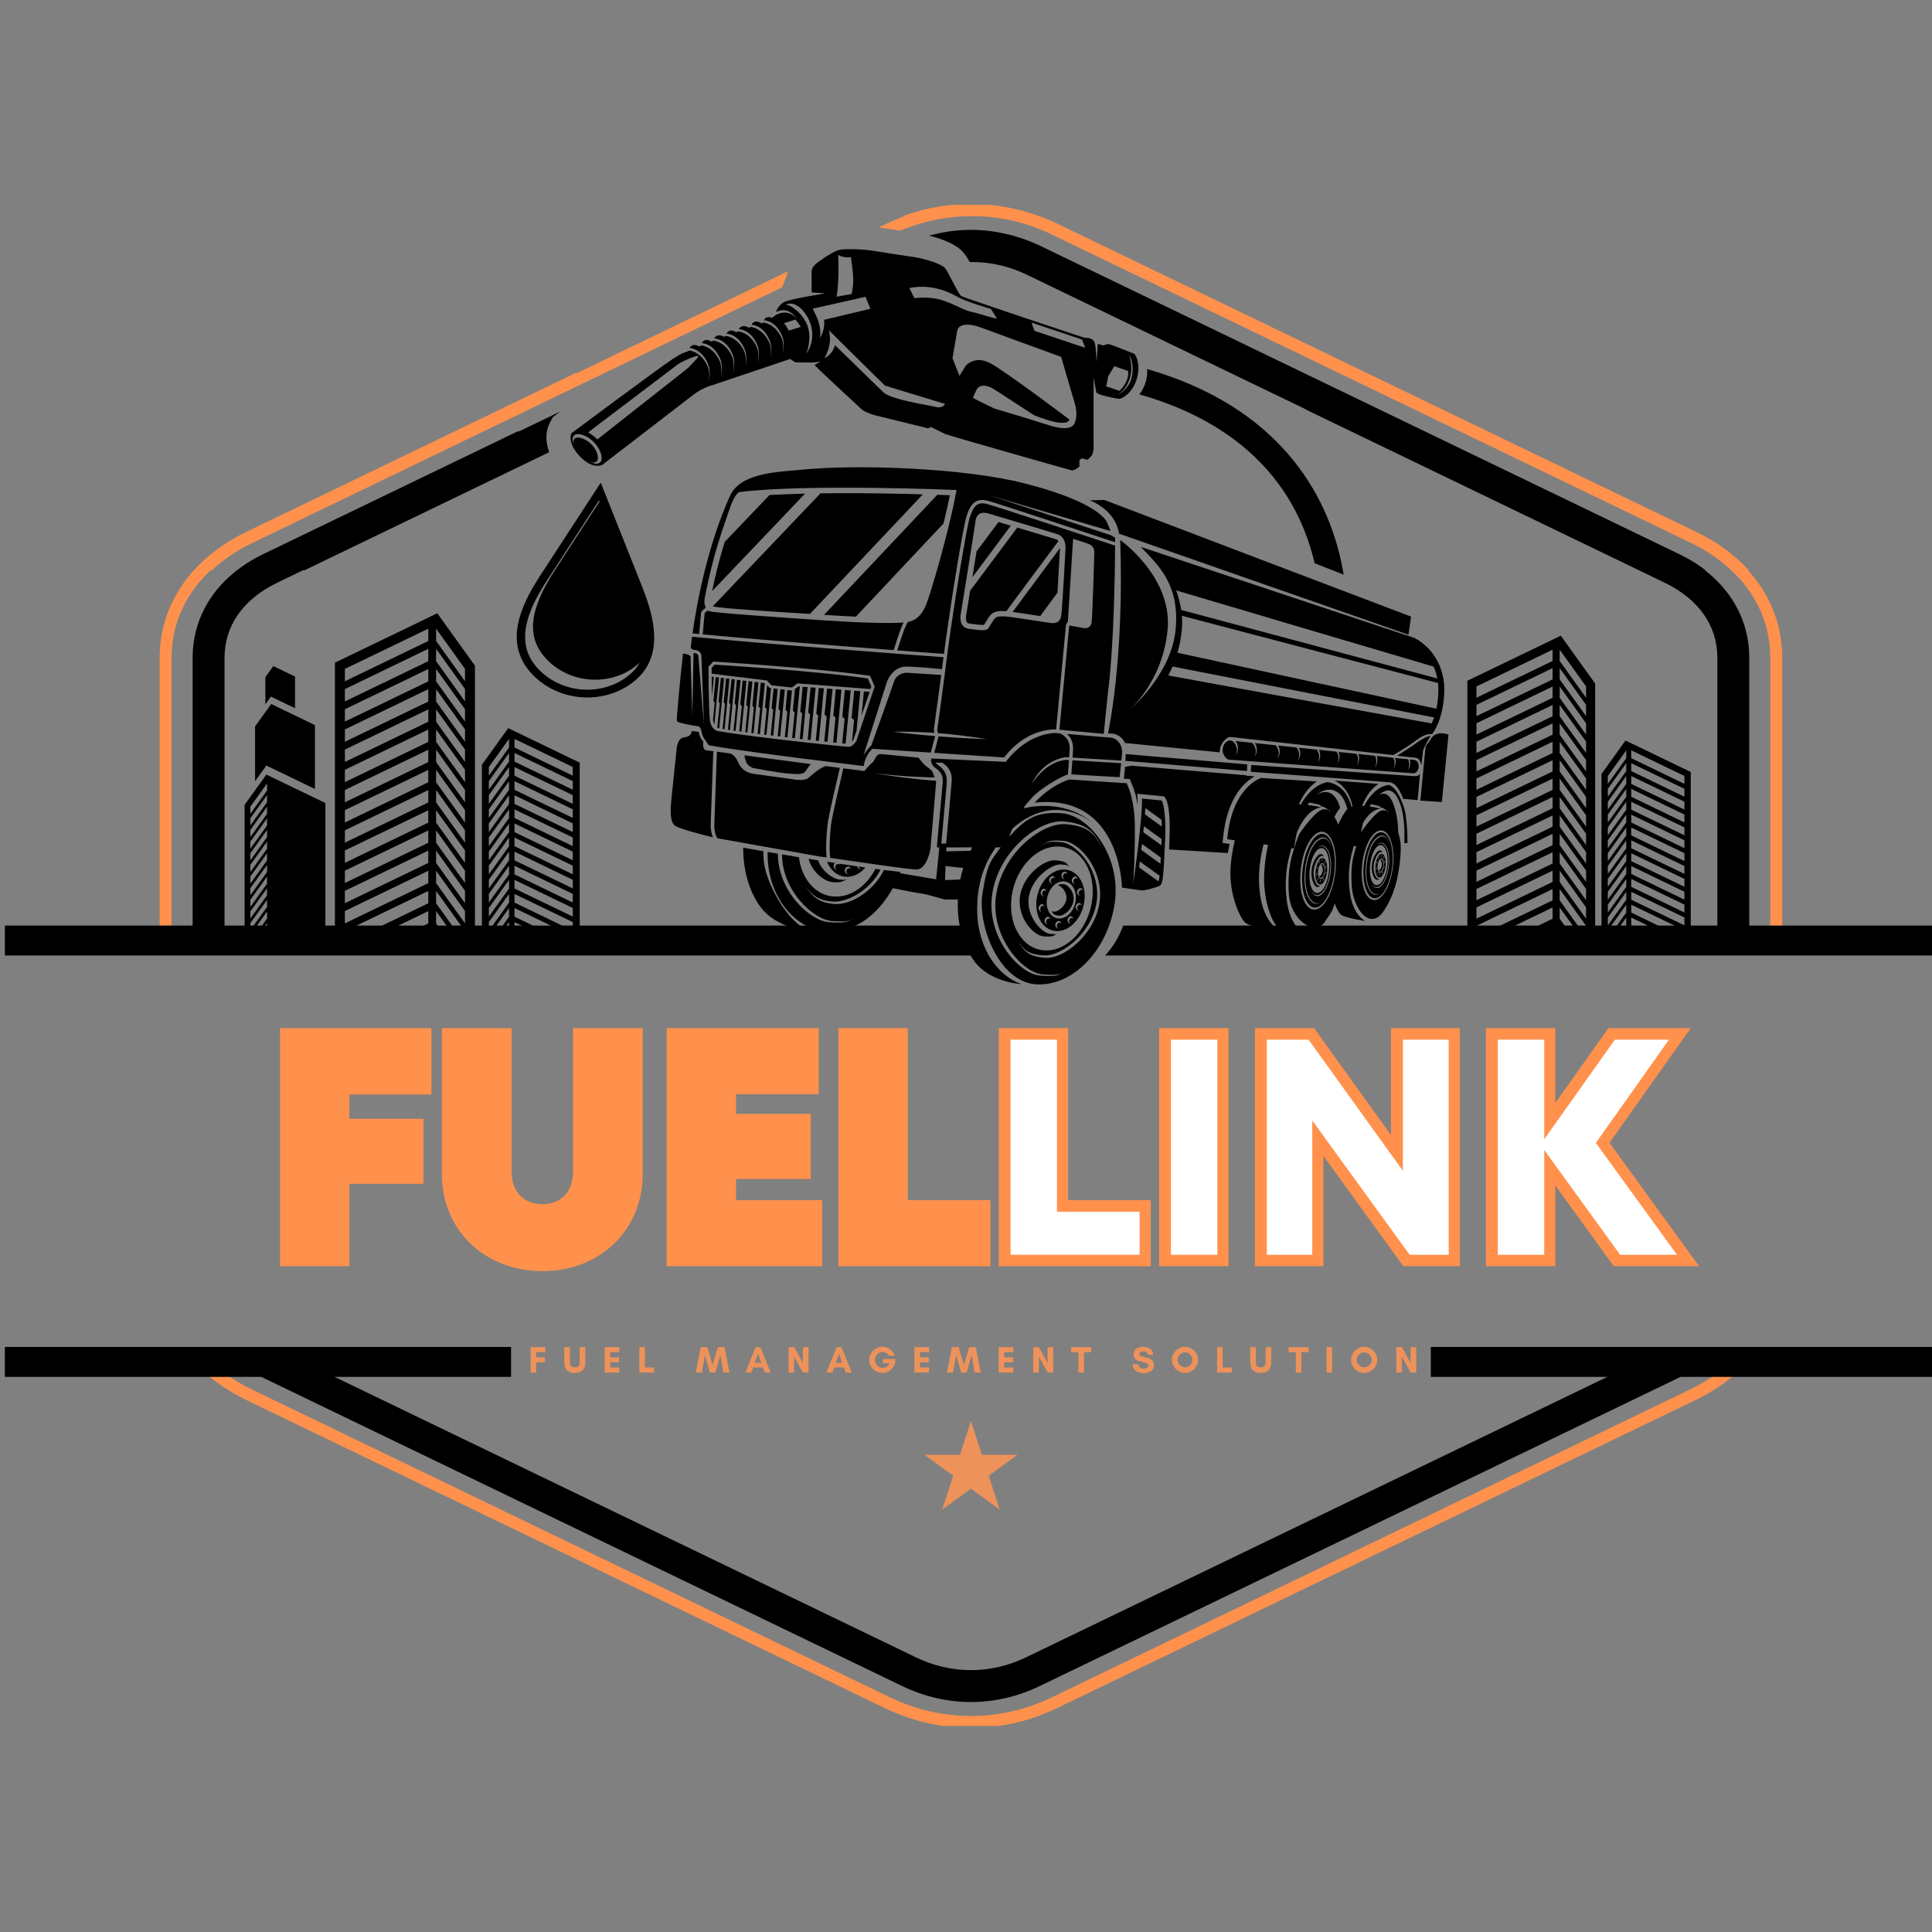 <svg xmlns="http://www.w3.org/2000/svg" xmlns:xlink="http://www.w3.org/1999/xlink" width="500" zoomAndPan="magnify" viewBox="0 0 375 375" height="500" preserveAspectRatio="xMidYMid meet" version="1.0"><rect x="0" y="0" width="375" height="375" fill="#808080" stroke="none"/><defs><g/><clipPath id="28c1078fb7"><path d="M 30 39.746 L 346 39.746 L 346 334.996 L 30 334.996 Z M 30 39.746 " clip-rule="nonzero"/></clipPath><clipPath id="6e74d828f8"><path d="M 0.785 179 L 191 179 L 191 186 L 0.785 186 Z M 0.785 179 " clip-rule="nonzero"/></clipPath><clipPath id="3001113b90"><path d="M 0.785 261 L 375 261 L 375 268 L 0.785 268 Z M 0.785 261 " clip-rule="nonzero"/></clipPath><clipPath id="6f2956029b"><path d="M 179.43 275.805 L 197.52 275.805 L 197.52 293.02 L 179.43 293.02 Z M 179.43 275.805 " clip-rule="nonzero"/></clipPath><clipPath id="6ae5c82d90"><path d="M 188.461 275.805 L 190.594 282.379 L 197.492 282.379 L 191.91 286.441 L 194.043 293.02 L 188.461 288.953 L 182.879 293.02 L 185.012 286.441 L 179.43 282.379 L 186.328 282.379 Z M 188.461 275.805 " clip-rule="nonzero"/></clipPath></defs><g clip-path="url(#28c1078fb7)"><path fill="#ff914d" d="M 339.242 264.348 C 336.574 267.281 333.16 269.793 329.086 271.758 L 205.148 331.555 C 199.84 334.117 194.148 335.398 188.461 335.398 C 182.773 335.398 177.082 334.117 171.77 331.555 L 47.832 271.758 C 43.758 269.793 40.344 267.281 37.68 264.348 L 40.93 264.348 C 43.133 266.402 45.781 268.195 48.84 269.672 L 172.777 329.469 C 177.762 331.871 183.109 333.074 188.461 333.074 C 193.812 333.074 199.16 331.871 204.145 329.469 L 328.082 269.672 C 331.137 268.195 333.785 266.402 335.988 264.348 Z M 151.816 55.77 L 49.035 105.359 C 45.98 106.832 43.332 108.625 41.129 110.684 L 40.883 110.684 C 39.527 111.953 38.34 113.324 37.332 114.777 C 34.711 118.574 33.309 122.965 33.309 127.695 L 33.309 182.559 L 30.988 182.559 L 30.988 127.695 C 30.988 122.492 32.535 117.656 35.43 113.461 C 38.305 109.305 42.504 105.797 47.832 103.227 L 112.105 72.219 L 111.832 72.488 L 152.867 52.691 L 152.867 52.859 C 152.867 53.066 152.266 54.629 151.816 55.77 Z M 339.285 110.68 C 340.09 111.57 340.824 112.5 341.488 113.461 C 344.387 117.652 345.93 122.492 345.93 127.695 L 345.93 182.555 L 343.609 182.555 L 343.609 127.695 C 343.609 122.965 342.207 118.574 339.586 114.777 C 336.941 110.949 333.043 107.707 328.082 105.309 L 204.145 45.516 C 201.742 44.355 199.254 43.477 196.723 42.875 C 194.066 42.262 191.363 41.953 188.656 41.953 C 183.926 41.953 179.195 42.895 174.719 44.773 C 173.34 44.57 171.965 44.363 170.594 44.137 L 171.969 43.477 C 173.129 42.918 174.305 42.418 175.496 41.98 L 175.395 41.898 C 179.633 40.359 184.047 39.586 188.461 39.586 C 191.406 39.586 194.352 39.93 197.242 40.617 C 200.008 41.258 202.723 42.211 205.348 43.477 L 329.285 103.27 C 333.359 105.234 336.773 107.75 339.438 110.68 Z M 339.285 110.68 " fill-opacity="1" fill-rule="nonzero"/></g><path fill="#000000" d="M 58.922 264.348 L 177.785 321.695 C 181.207 323.348 184.832 324.172 188.461 324.172 C 192.09 324.172 195.711 323.348 199.137 321.695 L 318 264.348 L 330.852 264.348 C 329.336 265.516 327.633 266.559 325.758 267.461 L 201.82 327.258 C 197.527 329.328 192.992 330.363 188.461 330.363 C 183.93 330.363 179.395 329.328 175.098 327.258 L 51.16 267.465 C 49.285 266.559 47.582 265.516 46.066 264.348 Z M 180.359 45.734 C 183.027 44.992 185.742 44.617 188.461 44.617 C 190.785 44.617 193.113 44.891 195.406 45.438 L 195.426 45.441 L 195.441 45.445 C 197.676 45.961 199.875 46.738 202.02 47.77 L 325.957 107.566 C 327.832 108.469 329.531 109.516 331.051 110.68 L 330.914 110.68 C 332.883 112.203 334.539 113.941 335.859 115.848 C 338.262 119.328 339.531 123.34 339.531 127.695 L 339.531 182.555 L 333.34 182.555 L 333.34 127.695 C 333.34 124.605 332.453 121.781 330.777 119.355 C 329.043 116.844 326.445 114.711 323.074 113.082 L 253.387 79.461 L 253.336 79.391 L 199.332 53.336 C 195.91 51.684 192.285 50.855 188.66 50.855 C 188.504 50.855 188.355 50.859 188.203 50.863 C 187.824 50.156 187.414 49.484 186.914 48.918 C 185.555 47.387 182.773 46.332 180.359 45.734 Z M 58.824 110.68 L 53.848 113.082 C 50.477 114.707 47.879 116.844 46.145 119.355 C 44.465 121.781 43.582 124.605 43.582 127.695 L 43.582 182.555 L 37.391 182.555 L 37.391 127.695 C 37.391 123.34 38.66 119.328 41.062 115.848 C 43.41 112.453 46.816 109.613 51.16 107.52 L 100.758 83.594 C 100.68 83.672 100.605 83.754 100.535 83.836 L 108.777 79.863 L 108.137 80.34 L 107.336 80.938 L 106.852 81.809 C 105.785 83.723 105.879 85.832 106.602 87.77 L 59.117 110.68 Z M 58.824 110.68 " fill-opacity="1" fill-rule="nonzero"/><path fill="#000000" d="M 222.652 71.633 C 237.113 75.805 246.41 82.977 252.293 90.98 C 257.199 97.66 259.719 104.918 260.805 111.539 C 258.934 110.805 257.066 110.07 255.176 109.332 C 253.98 104.246 251.832 98.895 248.168 93.93 C 242.867 86.746 234.391 80.305 221.145 76.551 C 221.691 75.887 222.223 74.855 222.457 73.852 C 222.691 72.848 222.703 72.246 222.652 71.633 " fill-opacity="1" fill-rule="nonzero"/><path fill="#000000" d="M 116.273 97.109 C 112.914 102.27 109.531 107.445 106.188 112.637 C 103.953 116.059 101.441 120.66 102.004 124.832 C 102.219 126.621 102.992 128.172 104.23 129.566 C 108.664 134.578 116.578 135.316 121.852 131.246 C 122.848 130.48 123.641 129.578 124.238 128.547 C 123.949 128.82 123.668 129.066 123.352 129.309 C 118.117 133.375 110.199 132.633 105.785 127.617 C 104.551 126.227 103.773 124.672 103.539 122.883 C 102.961 118.699 105.492 114.113 107.707 110.68 C 110.59 106.242 113.477 101.797 116.359 97.363 C 116.332 97.289 116.301 97.199 116.273 97.109 M 102.988 130.531 C 97.988 124.848 100.762 118.023 104.785 111.828 C 108.723 105.766 112.676 99.715 116.602 93.684 C 119.281 100.441 121.969 107.172 124.645 113.883 C 127.363 120.695 128.742 127.84 122.867 132.418 C 116.934 137.004 107.992 136.176 102.988 130.531 Z M 102.988 130.531 " fill-opacity="1" fill-rule="evenodd"/><path fill="#000000" d="M 137.457 118.504 C 137.543 118.555 137.012 118.336 137.719 118.645 C 138.43 118.953 152.828 119.938 159.848 120.406 C 166.863 120.875 172.84 121.043 175.391 120.828 C 175.211 121.176 175 121.645 174.797 122.195 C 174.402 123.207 173.711 125.438 173.473 126.184 C 162.828 125.375 146.168 124.066 136.402 123.133 C 136.477 122.184 136.719 119.441 136.773 119.062 C 136.812 118.852 137.203 118.633 137.457 118.504 M 137.52 129.418 C 137.809 129.09 138.121 128.75 138.43 128.41 C 138.43 128.41 158.152 129.609 168.887 131.18 C 169.172 131.867 169.457 132.555 169.781 133.246 C 168.594 136.754 167.406 140.25 166.238 143.754 C 166.238 143.754 165.648 144.984 164.605 144.953 C 163.566 144.922 145.457 142.988 139.312 141.906 C 139.312 141.906 138.059 141.676 137.797 139.789 C 137.52 137.879 137.52 129.418 137.52 129.418 Z M 186.512 118.973 C 186.512 118.973 185.828 121.766 188.082 122.059 C 190.34 122.355 191.48 122.551 191.914 121.844 C 192.336 121.148 192.871 120.215 193.188 119.93 C 193.5 119.641 194.398 119.555 195.652 119.699 C 196.902 119.844 203.98 120.926 203.98 120.926 C 203.98 120.926 205.727 121.289 205.98 119.52 C 206.234 117.746 206.82 106.375 206.82 106.375 C 206.82 106.375 206.957 104.258 205.281 103.699 C 203.609 103.148 191.77 99.648 191.77 99.648 C 191.77 99.648 189.648 98.918 189.359 101.074 C 189.07 103.23 186.512 118.973 186.512 118.973 Z M 134.426 122.938 C 135.148 117.711 137.207 106.086 141.801 96 C 144.066 91.664 151.281 91.605 155.594 91.172 C 166.141 90.109 186.848 90.762 198.855 93.82 C 210.867 96.887 214.27 100.023 214.891 101.43 C 215.516 102.84 215.418 102.703 215.527 103.074 C 207.816 100.805 200.016 98.5 192.18 96.18 C 200.062 98.781 207.93 101.355 215.707 103.91 C 215.707 103.922 215.707 103.934 215.707 103.934 C 215.949 104.086 216.176 104.223 216.441 104.363 C 216.441 104.363 216.449 104.68 216.449 105.246 C 211.824 103.719 193.836 97.777 191.91 97.25 C 190.719 96.918 189.844 97 189.168 97.496 C 188.512 97.977 188.059 98.832 187.645 100.07 C 187.27 101.105 186.539 105.242 185.742 110.055 C 184.727 116.191 183.66 123.477 183.219 126.922 C 182.188 126.848 178.793 126.594 174.152 126.242 C 174.434 125.398 175.074 123.359 175.426 122.414 C 175.723 121.633 176.035 121.047 176.215 120.73 C 178.078 120.363 179.008 119.07 179.676 117.59 C 180.348 116.105 184.117 103.672 185.66 95.109 C 185.66 95.109 156.703 93.867 143.512 95.508 C 143.512 95.508 142.621 95.711 141.578 98.887 C 140.535 102.059 138.578 106.82 136.781 116.109 C 136.781 116.109 136.566 117.199 137.008 117.988 C 136.656 118.191 136.176 118.543 136.082 118.949 C 136.031 119.328 135.781 122.102 135.707 123.066 C 135.27 123.02 134.828 122.977 134.426 122.938 Z M 180.656 146.074 C 176.891 145.832 173.105 145.586 169.34 145.34 C 169.34 145.34 167.938 146.477 167.652 148.684 C 167.652 148.684 145.477 146.082 137.57 144.648 C 137.57 144.648 136.457 143.16 136.293 142.555 C 136.129 141.949 136.078 141.059 135.539 140.977 C 135.004 140.891 133.855 140.715 132.777 140.465 C 131.703 140.219 131.367 140.164 131.359 139.664 C 131.352 139.164 132.078 130.992 132.57 126.852 C 132.57 126.852 134.09 127 134.051 127.57 C 134.02 128.137 134.391 138.887 134.391 138.887 C 134.461 134.844 134.539 130.797 134.613 126.754 C 135.59 126.777 135.551 127.371 135.551 127.371 C 135.902 131.801 136.254 136.207 136.629 140.621 C 136.629 140.621 136.219 128.605 136.145 127.344 C 136.074 126.082 134.617 126.141 134.617 126.141 C 134.617 126.141 134.047 125.898 134.066 125.715 C 134.082 125.531 134.145 124.879 134.324 123.582 C 141.023 124.266 152.438 125.199 162.527 125.992 C 172.543 126.781 181.32 127.43 183.137 127.555 C 183.027 128.301 182.938 129.074 182.84 129.887 C 181.742 129.777 179.199 129.504 176.16 129.379 C 173.121 129.258 172.137 132.406 172.137 132.406 C 170.609 137.156 169.098 141.91 167.586 146.668 C 168.172 145.586 169.129 144.676 169.129 144.676 C 169.129 144.676 172.793 134.516 173.465 132.449 C 174.133 130.383 176.156 130.586 176.156 130.586 C 178.324 130.727 180.492 130.871 182.695 131.004 C 182.02 136.129 181.258 141.555 181.258 141.582 C 181.254 141.625 181.25 141.652 181.266 141.68 C 181.285 141.879 181.32 142.062 181.359 142.246 C 178.863 142.074 176.316 142.004 173.359 142.023 C 173.359 142.023 176.367 142.457 181.484 142.871 C 181.48 142.898 181.477 142.926 181.492 142.957 C 181.207 144.004 180.941 145.043 180.656 146.074 Z M 214.246 142.441 C 211.367 142.172 208.508 141.902 205.633 141.633 C 206.262 134.918 206.887 128.191 207.531 121.461 C 207.535 121.449 207.535 121.438 207.559 121.41 C 208.52 121.594 209.504 121.762 210.484 121.934 C 210.484 121.934 211.727 122.074 211.891 120.758 C 212.055 119.438 212.41 107.246 212.41 107.246 C 212.41 107.246 212.469 106.082 211.453 105.648 C 210.441 105.219 208.285 104.59 208.285 104.59 C 207.938 109.941 207.605 115.297 207.277 120.648 C 207.168 120.832 207.059 121.012 206.949 121.195 C 206.926 121.246 206.902 121.285 206.898 121.324 C 206.25 128.082 205.621 134.84 204.992 141.586 C 203.5 141.539 198.844 141.879 194.895 147.023 C 190.375 146.723 185.875 146.426 181.336 146.125 C 181.602 145.102 181.867 144.082 182.148 143.047 C 182.152 143.02 182.156 142.977 182.16 142.938 C 184.801 143.141 187.961 143.348 191.535 143.469 C 188.059 142.91 185.082 142.523 182.035 142.297 C 181.984 142.07 181.953 141.844 181.918 141.617 C 182.023 140.914 183.145 132.863 183.828 127.305 C 184.234 124.023 185.367 116.492 186.398 110.168 C 187.211 105.371 187.934 101.277 188.273 100.281 C 188.656 99.168 189.043 98.402 189.582 98.016 C 190.078 97.641 190.766 97.594 191.758 97.875 C 193.664 98.398 212.141 104.484 216.441 105.902 C 216.406 110.676 216.23 125.418 215.039 134.551 C 214.859 136.234 214.68 137.922 214.516 139.609 C 214.426 140.562 214.336 141.504 214.246 142.441 Z M 156.254 95.812 C 154.809 95.848 153.383 95.898 151.934 95.961 C 151.078 95.992 150.242 96.039 149.371 96.082 C 146.453 99.113 143.574 102.141 140.68 105.176 C 140.629 105.285 140.602 105.41 140.57 105.523 C 139.633 108.559 138.855 111.629 138.227 114.73 C 144.25 108.395 150.27 102.094 156.254 95.812 Z M 184.363 96.121 C 183.551 96.082 182.742 96.059 181.93 96.039 C 174.645 103.758 167.336 111.527 159.949 119.344 C 162.023 119.484 164.086 119.598 166.125 119.695 C 171.812 113.633 177.492 107.605 183.133 101.605 C 183.586 99.781 184.004 97.953 184.363 96.121 Z M 179.129 95.953 C 178.816 95.945 178.48 95.934 178.152 95.926 C 172.691 95.777 167.191 95.699 161.664 95.734 C 160.863 95.742 160.07 95.75 159.254 95.754 C 152.328 103.031 145.359 110.348 138.348 117.695 C 138.727 117.789 139.297 117.848 139.586 117.879 C 140.613 117.996 141.656 118.09 142.664 118.18 C 145.527 118.414 148.395 118.594 151.238 118.789 C 153.242 118.906 155.227 119.039 157.211 119.16 C 164.559 111.387 171.863 103.648 179.129 95.953 Z M 196.551 118.781 C 197.648 118.922 198.777 119.109 199.871 119.266 C 200.562 119.367 201.219 119.477 201.91 119.574 C 203.016 118.074 204.141 116.559 205.25 115.043 C 205.297 114.355 205.344 113.672 205.371 112.996 C 205.512 110.785 205.629 108.582 205.75 106.367 C 202.688 110.504 199.613 114.637 196.551 118.781 Z M 196.199 102.027 C 195.391 101.797 194.602 101.555 193.809 101.324 C 192.387 103.227 190.965 105.129 189.547 107.035 C 189.375 108.051 189.219 109.062 189.051 110.078 C 188.949 110.723 188.852 111.367 188.754 112.023 C 191.234 108.684 193.719 105.352 196.199 102.027 Z M 191.008 121.262 C 191.398 120.648 191.941 119.648 192.445 119.184 C 193.117 118.559 194.355 118.551 195.328 118.637 C 198.684 114.094 202.059 109.562 205.434 105.031 C 205.32 104.867 205.164 104.738 204.949 104.672 C 204.125 104.402 203.297 104.156 202.469 103.91 C 201.105 103.492 199.723 103.078 198.34 102.668 C 198.031 102.582 197.746 102.492 197.457 102.406 C 194.402 106.484 191.348 110.578 188.293 114.668 C 188.059 116.16 187.82 117.656 187.586 119.152 C 187.566 119.164 187.566 119.176 187.562 119.191 C 187.562 119.207 187.559 119.219 187.559 119.234 C 187.492 119.547 187.473 119.977 187.516 120.289 C 187.562 120.727 187.707 120.977 188.199 121.043 C 188.602 121.098 190.59 121.387 191.008 121.262 Z M 163.688 149.133 C 165.039 149.305 166.41 149.484 167.758 149.66 C 167.758 149.66 168.652 148.582 169.281 148.059 C 169.914 147.531 169.926 146.258 171.125 146.371 C 172.324 146.488 175.906 146.832 178.289 147.062 C 178.289 147.062 179.105 148.195 179.688 148.668 C 180.27 149.137 180.922 149.477 181.078 149.977 C 181.234 150.48 181.293 150.637 181.395 150.91 C 180.215 150.863 176.152 150.84 169.66 150.082 C 169.66 150.082 175.844 151.148 181.723 151.555 C 181.719 151.57 181.719 151.582 181.719 151.582 C 181.332 155.992 180.965 160.406 180.598 164.82 C 180.598 164.82 179.891 168.887 177.793 168.773 C 175.699 168.66 166.293 167.262 161.152 166.516 C 161.066 166.043 161.031 165.438 161.039 164.777 C 161.008 163.172 161.176 161.273 161.305 160.09 C 161.508 158.363 163.238 151.117 163.688 149.133 Z M 144.52 146.609 C 148.809 147.176 153.117 147.742 157.391 148.305 C 157.141 148.594 156.852 148.926 156.395 149.641 C 155.938 150.355 155.02 150.297 153.016 150.148 C 151.016 150 146.094 149.059 146.094 149.059 C 146.094 149.059 145.031 148.594 144.809 147.84 C 144.586 147.078 144.488 146.945 144.52 146.609 Z M 139.191 145.902 C 140.027 146.023 140.887 146.141 141.746 146.246 C 141.746 146.246 142.688 146.543 143.234 147.871 C 143.781 149.195 144.758 150.027 146.539 150.242 C 148.32 150.465 154.621 151.359 154.621 151.359 C 154.621 151.359 156.191 151.555 156.871 151.023 C 157.551 150.488 158.84 149.18 160.273 148.688 C 161.188 148.809 162.102 148.934 163.012 149.043 C 162.539 151.098 160.836 158.262 160.629 160.02 C 160.492 161.23 160.328 163.145 160.355 164.777 C 160.355 165.367 160.395 165.934 160.441 166.414 C 158.961 166.199 161.105 166.605 158 166.051 C 154.891 165.496 145.547 163.828 139.258 162.707 C 138.605 161.789 138.641 160.285 138.641 160.273 C 138.648 160 139.121 146.781 139.133 146.285 C 139.148 146.141 139.16 146.016 139.191 145.902 Z M 134.27 141.887 C 134.707 141.957 135.184 142.012 135.637 142.066 C 135.637 142.066 135.727 143.086 136.512 143.957 C 136.512 143.957 136.285 145.148 136.891 145.598 C 137.418 145.676 137.965 145.754 138.492 145.812 C 138.465 145.953 138.449 146.094 138.434 146.266 C 138.418 146.789 137.941 160.215 137.938 160.254 C 137.938 160.27 137.938 160.27 137.938 160.27 C 137.938 160.27 137.934 161.477 138.387 162.523 C 136.852 162.141 132.375 161.039 131.129 160.336 C 129.883 159.633 130.156 156.805 130.332 154.977 C 130.508 153.152 131.398 144.824 131.398 144.824 C 131.398 144.824 131.684 143.578 132.305 143.266 C 132.945 142.965 134.086 143.223 134.27 141.887 Z M 184.512 154.043 C 184.59 153.258 184.664 152.469 184.723 151.668 C 184.84 150.062 184.293 149.012 182.977 148.086 C 182.961 148.07 182.961 148.07 182.945 148.055 C 182.484 148.043 182.043 148.027 181.598 148.004 C 181.695 148.164 181.828 148.316 181.984 148.426 C 183.32 149.34 183.867 150.367 183.754 151.93 C 183.703 152.691 183.625 153.465 183.57 154.238 C 183.445 155.551 183.336 156.863 183.211 158.176 C 183.051 160.039 182.871 161.891 182.711 163.742 C 183.008 163.738 183.324 163.738 183.641 163.734 C 183.816 161.859 183.98 159.98 184.16 158.102 C 184.273 156.75 184.402 155.395 184.512 154.043 Z M 208.152 147.574 C 208.074 148.57 208 149.539 207.945 150.305 C 211.051 150.492 214.195 150.68 217.32 150.852 C 217.406 149.953 217.496 149.043 217.602 148.133 C 214.457 147.957 211.293 147.762 208.152 147.574 Z M 215.891 143.203 C 212.957 142.953 210.023 142.707 207.109 142.461 C 207.719 143.027 208.348 143.969 208.281 145.449 C 208.25 145.957 208.219 146.504 208.184 147.051 C 211.324 147.242 214.488 147.438 217.645 147.629 C 217.695 147.141 217.742 146.652 217.809 146.148 C 217.809 146.148 217.938 143.848 215.891 143.203 Z M 138.551 131.383 C 138.422 131.371 138.273 131.359 138.145 131.348 C 138.148 132.488 138.148 133.641 138.188 134.781 C 138.176 134.91 138.18 135.039 138.188 135.168 C 138.309 133.91 138.426 132.656 138.551 131.383 Z M 139.555 131.508 C 139.336 131.488 139.113 131.469 138.914 131.434 C 138.855 132.055 138.793 132.691 138.734 133.309 C 138.648 134.227 138.555 135.16 138.469 136.074 C 138.551 136.168 138.617 136.262 138.719 136.355 C 138.621 137.355 138.527 138.371 138.43 139.375 C 138.418 139.473 138.41 139.57 138.402 139.656 C 138.398 139.684 138.398 139.699 138.398 139.715 C 138.441 140.004 138.523 140.309 138.664 140.59 C 138.789 139.266 138.918 137.926 139.047 136.598 C 139.211 134.906 139.375 133.199 139.555 131.508 Z M 140.543 131.633 C 140.34 131.613 140.121 131.594 139.922 131.559 C 139.859 132.164 139.801 132.785 139.742 133.391 C 139.656 134.32 139.562 135.27 139.477 136.195 C 139.539 136.289 139.621 136.383 139.707 136.477 C 139.609 137.508 139.504 138.52 139.395 139.535 C 139.332 140.113 139.285 140.691 139.23 141.254 C 139.301 141.293 139.371 141.324 139.426 141.344 C 139.477 141.363 139.531 141.367 139.59 141.375 C 139.738 139.824 139.906 138.273 140.055 136.723 C 140.215 135.031 140.375 133.34 140.543 131.633 Z M 141.582 131.762 C 141.344 131.738 141.141 131.719 140.922 131.684 C 140.867 132.277 140.809 132.883 140.754 133.473 C 140.66 134.418 140.566 135.379 140.477 136.32 C 140.562 136.414 140.645 136.508 140.727 136.617 C 140.629 137.645 140.531 138.676 140.43 139.703 C 140.375 140.297 140.316 140.887 140.258 141.48 C 140.367 141.504 140.496 141.527 140.641 141.543 C 140.793 139.977 140.941 138.426 141.09 136.863 C 141.258 135.156 141.418 133.465 141.582 131.762 Z M 142.641 131.891 C 142.422 131.867 142.184 131.848 141.984 131.812 C 141.93 132.391 141.879 132.984 141.816 133.559 C 141.711 134.531 141.629 135.492 141.52 136.445 C 141.602 136.539 141.684 136.648 141.77 136.742 C 141.668 137.785 141.566 138.84 141.465 139.883 C 141.41 140.473 141.355 141.066 141.297 141.645 C 141.426 141.668 141.555 141.68 141.68 141.707 C 141.832 140.129 141.98 138.566 142.133 136.988 C 142.297 135.301 142.461 133.594 142.641 131.891 Z M 143.738 132.023 C 143.52 132.004 143.281 131.98 143.043 131.945 C 142.988 132.508 142.941 133.086 142.879 133.648 C 142.773 134.633 142.691 135.605 142.598 136.578 C 142.699 136.688 142.766 136.777 142.867 136.875 C 142.766 137.941 142.664 139 142.559 140.07 C 142.504 140.645 142.449 141.223 142.371 141.812 C 142.5 141.824 142.645 141.852 142.773 141.863 C 142.926 140.285 143.086 138.711 143.246 137.137 C 143.422 135.434 143.574 133.73 143.738 132.023 Z M 144.871 132.164 C 144.617 132.137 144.395 132.113 144.156 132.078 C 144.105 132.629 144.043 133.191 143.98 133.738 C 143.871 134.738 143.789 135.723 143.695 136.711 C 143.797 136.82 143.898 136.91 143.98 137.02 C 143.875 138.102 143.773 139.172 143.668 140.258 C 143.613 140.82 143.559 141.395 143.504 141.957 C 143.633 141.984 143.762 142.012 143.906 142.023 C 144.059 140.434 144.219 138.859 144.379 137.285 C 144.555 135.582 144.707 133.863 144.871 132.164 Z M 146.043 132.301 C 145.785 132.277 145.527 132.254 145.293 132.215 C 145.242 132.75 145.188 133.301 145.137 133.836 C 145.039 134.848 144.941 135.848 144.848 136.844 C 144.926 136.953 145.027 137.059 145.148 137.156 C 145.023 138.254 144.918 139.348 144.816 140.445 C 144.762 141.012 144.707 141.559 144.656 142.121 C 144.781 142.148 144.91 142.16 145.074 142.172 C 145.227 140.598 145.371 139.008 145.531 137.418 C 145.703 135.719 145.875 134.016 146.043 132.301 Z M 147.211 132.441 C 146.973 132.422 146.715 132.395 146.48 132.359 C 146.43 132.879 146.379 133.41 146.328 133.934 C 146.23 134.961 146.133 135.973 146.035 137 C 146.117 137.105 146.219 137.203 146.32 137.309 C 146.211 138.418 146.105 139.531 146 140.641 C 145.945 141.188 145.875 141.738 145.824 142.27 C 145.969 142.297 146.113 142.312 146.262 142.324 C 146.414 140.75 146.566 139.16 146.715 137.574 C 146.883 135.871 147.047 134.16 147.211 132.441 Z M 148.453 132.602 C 148.176 132.578 147.922 132.539 147.668 132.5 C 147.617 133.02 147.57 133.527 147.52 134.031 C 147.422 135.074 147.32 136.113 147.223 137.137 C 147.324 137.246 147.441 137.359 147.543 137.465 C 147.434 138.594 147.324 139.73 147.215 140.852 C 147.168 141.375 147.098 141.906 147.047 142.426 C 147.191 142.453 147.336 142.48 147.504 142.496 C 147.656 140.91 147.809 139.32 147.961 137.734 C 148.125 136.031 148.289 134.316 148.453 132.602 Z M 149.656 133.57 C 149.543 133.559 149.473 133.555 149.398 133.547 C 149.23 133.359 149.043 133.172 148.898 132.988 C 148.863 133.367 148.824 133.762 148.785 134.141 C 148.684 135.191 148.586 136.246 148.48 137.301 C 148.582 137.41 148.684 137.516 148.801 137.629 C 148.695 138.766 148.582 139.918 148.473 141.066 C 148.422 141.574 148.375 142.078 148.324 142.582 C 148.473 142.613 148.617 142.641 148.766 142.652 C 148.934 141.066 149.086 139.48 149.238 137.91 C 149.379 136.461 149.516 135.016 149.656 133.57 Z M 150.953 133.723 C 150.676 133.695 150.402 133.672 150.148 133.629 C 150.125 133.84 150.105 134.051 150.09 134.25 C 149.984 135.316 149.883 136.383 149.762 137.445 C 149.879 137.559 149.98 137.68 150.078 137.789 C 149.969 138.953 149.855 140.117 149.746 141.285 C 149.695 141.773 149.648 142.266 149.605 142.742 C 149.77 142.773 149.914 142.785 150.078 142.801 C 150.23 141.23 150.383 139.645 150.531 138.07 C 150.676 136.613 150.812 135.168 150.953 133.723 Z M 152.324 133.867 C 152.051 133.84 151.758 133.812 151.465 133.77 C 151.445 133.969 151.426 134.164 151.406 134.359 C 151.305 135.438 151.199 136.531 151.094 137.613 C 151.215 137.723 151.312 137.832 151.434 137.957 C 151.32 139.137 151.203 140.312 151.09 141.504 C 151.047 141.969 151 142.445 150.957 142.91 C 150.992 142.914 151.031 142.914 151.086 142.922 C 151.211 142.945 151.32 142.957 151.43 142.965 C 151.582 141.395 151.754 139.812 151.902 138.242 C 152.047 136.781 152.184 135.324 152.324 133.867 Z M 153.715 134.027 C 153.402 134 153.129 133.973 152.836 133.93 C 152.82 134.113 152.801 134.293 152.781 134.477 C 152.68 135.57 152.57 136.676 152.465 137.785 C 152.586 137.895 152.703 138.004 152.82 138.129 C 152.703 139.336 152.605 140.527 152.477 141.73 C 152.43 142.18 152.371 142.625 152.328 143.074 C 152.492 143.105 152.656 143.121 152.84 143.137 C 152.992 141.566 153.141 139.996 153.293 138.426 C 153.434 136.957 153.574 135.484 153.715 134.027 Z M 155.246 133.258 C 155.156 133.246 155.066 133.238 154.992 133.23 C 154.734 133.406 154.516 133.582 154.297 133.746 C 154.266 134.039 154.242 134.32 154.215 134.598 C 154.105 135.719 154 136.84 153.895 137.949 C 154.012 138.07 154.109 138.195 154.227 138.305 C 154.109 139.523 153.992 140.758 153.875 141.977 C 153.836 142.395 153.793 142.816 153.754 143.234 C 153.938 143.266 154.102 143.281 154.285 143.297 C 154.434 141.746 154.582 140.176 154.734 138.605 C 154.906 136.828 155.078 135.035 155.246 133.258 Z M 156.754 133.371 C 156.422 133.355 156.109 133.324 155.801 133.293 C 155.754 133.77 155.707 134.246 155.664 134.711 C 155.555 135.855 155.445 136.992 155.336 138.125 C 155.453 138.25 155.59 138.375 155.707 138.484 C 155.59 139.73 155.469 140.977 155.352 142.223 C 155.312 142.625 155.273 143.02 155.234 143.41 C 155.398 143.441 155.602 143.461 155.785 143.477 C 155.934 141.906 156.082 140.355 156.23 138.801 C 156.406 136.996 156.578 135.191 156.754 133.371 Z M 158.316 133.48 C 157.984 133.465 157.672 133.445 157.344 133.414 C 157.297 133.891 157.25 134.367 157.203 134.84 C 157.094 136.004 156.98 137.164 156.871 138.309 C 156.988 138.434 157.105 138.559 157.242 138.684 C 157.121 139.945 157 141.215 156.879 142.477 C 156.844 142.852 156.809 143.215 156.773 143.578 C 156.953 143.609 157.137 143.629 157.34 143.645 C 157.488 142.094 157.637 140.539 157.781 139.004 C 157.961 137.172 158.137 135.324 158.316 133.48 Z M 159.91 133.605 C 159.582 133.586 159.23 133.566 158.922 133.535 C 158.871 134.027 158.828 134.5 158.781 134.977 C 158.668 136.152 158.555 137.324 158.441 138.516 C 158.559 138.637 158.695 138.766 158.812 138.887 C 158.691 140.176 158.566 141.461 158.441 142.746 C 158.41 143.082 158.379 143.418 158.344 143.754 C 158.547 143.785 158.73 143.801 158.93 143.82 C 159.078 142.281 159.227 140.746 159.375 139.207 C 159.551 137.336 159.73 135.477 159.91 133.605 Z M 161.598 133.738 C 161.23 133.715 160.883 133.684 160.535 133.648 C 160.488 134.141 160.441 134.629 160.398 135.102 C 160.281 136.305 160.164 137.504 160.051 138.707 C 160.203 138.832 160.324 138.957 160.457 139.082 C 160.332 140.398 160.207 141.711 160.078 143.023 C 160.051 143.328 160.02 143.637 159.992 143.93 C 160.012 143.93 160.047 143.934 160.082 143.938 C 160.25 143.969 160.43 143.984 160.613 144 C 160.762 142.48 160.906 140.941 161.055 139.422 C 161.234 137.535 161.418 135.637 161.598 133.738 Z M 163.324 133.875 C 162.938 133.852 162.59 133.82 162.223 133.781 C 162.176 134.273 162.129 134.762 162.082 135.25 C 161.965 136.461 161.848 137.691 161.75 138.906 C 161.883 139.047 162.02 139.172 162.172 139.297 C 162.047 140.641 161.918 141.965 161.789 143.305 C 161.762 143.586 161.738 143.848 161.711 144.113 C 161.914 144.133 162.117 144.152 162.352 144.188 C 162.496 142.664 162.648 141.16 162.789 139.641 C 162.965 137.711 163.141 135.785 163.324 133.875 Z M 165.121 134.008 C 164.738 133.98 164.352 133.957 163.984 133.926 C 163.938 134.414 163.891 134.902 163.844 135.391 C 163.723 136.629 163.605 137.883 163.484 139.125 C 163.637 139.254 163.773 139.391 163.945 139.52 C 163.812 140.887 163.68 142.238 163.535 143.59 C 163.512 143.828 163.488 144.066 163.469 144.289 C 163.707 144.309 163.91 144.328 164.129 144.348 C 164.273 142.859 164.418 141.363 164.559 139.875 C 164.746 137.922 164.934 135.957 165.121 134.008 Z M 166.977 134.156 C 166.57 134.133 166.188 134.094 165.801 134.055 C 165.754 134.559 165.707 135.047 165.66 135.547 C 165.539 136.816 165.418 138.082 165.293 139.352 C 165.449 139.477 165.621 139.621 165.773 139.746 C 165.641 141.141 165.508 142.52 165.375 143.898 C 165.371 143.941 165.367 143.969 165.367 143.996 C 165.492 143.855 165.598 143.695 165.668 143.543 C 165.848 143 166.031 142.441 166.25 141.883 C 166.309 141.301 166.371 140.703 166.422 140.102 C 166.598 138.125 166.805 136.133 166.977 134.156 Z M 168.793 134.285 C 168.406 134.266 168.039 134.242 167.676 134.207 C 167.625 134.711 167.578 135.199 167.531 135.699 C 167.426 136.77 167.324 137.84 167.223 138.914 C 167.738 137.375 168.254 135.836 168.793 134.285 Z M 211.496 97.121 C 211.496 97.121 216.492 98.801 217.199 103.582 C 226.785 106.938 236.285 110.25 245.691 113.531 C 254.996 116.781 264.223 120.004 273.383 123.199 C 273.551 122.023 273.719 120.852 273.887 119.68 C 264.203 116.008 254.41 112.273 244.547 108.535 C 234.578 104.754 224.52 100.91 214.352 97.039 C 213.391 97.066 212.445 97.094 211.496 97.121 Z M 279.121 132.57 C 270.988 130.441 262.801 128.293 254.562 126.133 C 246.246 123.957 237.863 121.758 229.406 119.523 C 229.484 120.449 229.465 121.391 229.375 122.34 C 229.234 123.828 228.961 125.289 228.551 126.695 C 237.078 128.551 245.59 130.395 253.977 132.199 C 262.309 133.996 270.586 135.793 278.805 137.562 C 278.906 137.09 278.973 136.605 279.035 136.117 C 279.168 135.145 279.227 133.953 279.156 132.973 C 279.148 132.84 279.125 132.703 279.121 132.57 Z M 278.352 139.25 C 270.055 137.641 261.688 136.016 253.289 134.387 C 244.793 132.734 236.246 131.062 227.605 129.371 C 227.348 129.961 227.07 130.535 226.758 131.105 C 235.461 132.699 244.09 134.277 252.629 135.832 C 261.113 137.371 269.527 138.898 277.887 140.414 C 278.051 140.031 278.219 139.648 278.352 139.25 Z M 229.273 118.391 C 237.707 120.652 246.105 122.895 254.418 125.121 C 262.652 127.324 270.855 129.516 278.984 131.688 C 278.84 130.887 278.582 130.113 278.262 129.387 C 270.102 126.977 261.887 124.543 253.582 122.09 C 245.223 119.617 236.789 117.121 228.289 114.594 C 228.742 115.832 229.082 117.102 229.273 118.391 Z M 221.41 106.145 C 230.457 109.152 239.414 112.148 248.301 115.094 C 257.098 118.008 265.816 120.93 274.453 123.793 C 274.453 123.793 279.711 126.043 280.309 132.879 C 280.309 132.879 280.766 138.543 277.98 142.504 C 277.98 142.504 276.867 142.176 274.934 143.648 C 273 145.125 270.438 146.559 270.438 146.559 C 260.066 145.414 249.605 144.246 239.031 143.066 C 238.996 143.062 238.941 143.059 238.922 143.055 C 238.902 143.055 238.902 143.055 238.887 143.051 C 237.859 142.98 236.871 144.613 236.793 145.406 C 236.719 146.203 236.773 145.801 236.777 145.977 C 236.773 145.992 236.77 146.016 236.77 146.031 C 230.672 145.434 224.535 144.832 218.363 144.215 C 218.363 144.215 217.73 142.562 215.824 142.383 C 215.562 142.387 215.305 142.379 215.066 142.367 C 215.066 142.367 215.859 138.75 216.555 132.266 C 217.25 125.781 217.84 116.391 217.434 104.816 C 217.434 104.816 227.613 111.992 226.629 122.242 C 225.648 132.488 219.098 137.906 219.098 137.906 C 219.098 137.906 227.336 131.098 228.188 122.215 C 229.039 113.328 224.652 109.551 221.41 106.145 Z M 281.152 142.586 C 281.152 142.586 278.828 141.652 277.789 143.352 C 276.75 145.051 276.766 144.191 276.613 145.797 C 276.457 147.402 276 152.203 275.691 155.398 C 277.07 155.496 278.445 155.582 279.863 155.672 C 280.281 151.305 280.715 146.949 281.152 142.586 Z M 238.855 143.727 C 239.617 143.801 240.156 145.012 240.09 145.719 C 240.02 146.422 239.926 146.449 239.734 146.727 C 240.039 146.418 240.227 146.043 240.281 145.449 C 240.336 144.859 240.145 144.188 239.789 143.832 C 240.832 143.941 241.875 144.055 242.938 144.172 C 243.484 144.438 243.801 145.387 243.742 145.992 C 243.684 146.598 243.574 146.734 243.402 147.016 C 243.691 146.703 243.879 146.281 243.934 145.727 C 243.988 145.168 243.84 144.594 243.543 144.227 C 244.879 144.363 246.215 144.504 247.566 144.648 C 247.996 144.984 248.25 145.812 248.199 146.371 C 248.145 146.926 248.031 147.113 247.84 147.391 C 248.148 147.082 248.34 146.633 248.391 146.105 C 248.441 145.578 248.324 145.07 248.062 144.707 C 249.27 144.836 250.461 144.961 251.648 145.086 C 252.02 145.434 252.207 146.188 252.16 146.715 C 252.109 147.242 252.016 147.441 251.836 147.738 C 252.109 147.41 252.32 146.957 252.367 146.449 C 252.414 145.941 252.293 145.484 252.09 145.129 C 253.238 145.254 254.414 145.375 255.582 145.5 C 255.898 145.855 256.074 146.543 256.027 147.051 C 255.977 147.555 255.863 147.773 255.688 148.066 C 255.977 147.742 256.188 147.273 256.234 146.785 C 256.281 146.297 256.176 145.879 256.004 145.539 C 257.141 145.66 258.273 145.781 259.426 145.902 C 259.707 146.266 259.848 146.898 259.801 147.379 C 259.758 147.855 259.641 148.102 259.465 148.395 C 259.734 148.066 259.934 147.574 259.977 147.109 C 260.02 146.645 259.961 146.277 259.793 145.953 C 260.965 146.074 262.117 146.199 263.27 146.32 C 263.512 146.664 263.66 147.242 263.617 147.707 C 263.57 148.172 263.453 148.43 263.281 148.723 C 263.551 148.398 263.746 147.895 263.793 147.441 C 263.836 146.992 263.773 146.664 263.637 146.355 C 264.715 146.469 265.777 146.586 266.875 146.703 C 267.082 147.043 267.18 147.566 267.137 148.012 C 267.094 148.457 266.977 148.746 266.82 149.027 C 267.086 148.719 267.285 148.195 267.332 147.75 C 267.371 147.305 267.324 147.027 267.207 146.734 C 268.285 146.848 269.363 146.965 270.441 147.082 C 270.633 147.418 270.734 147.91 270.691 148.332 C 270.652 148.758 270.531 149.055 270.355 149.332 C 270.645 149.023 270.844 148.496 270.887 148.07 C 270.926 147.648 270.875 147.387 270.793 147.113 C 271.617 147.203 272.457 147.297 273.301 147.379 C 273.469 147.715 273.535 148.18 273.496 148.594 C 273.457 149.012 273.355 149.316 273.16 149.594 C 273.449 149.285 273.668 148.738 273.707 148.324 C 273.75 147.906 273.695 147.684 273.609 147.406 C 273.902 147.449 274.215 147.477 274.508 147.504 C 275.059 147.555 275.422 148.176 275.355 148.891 C 275.289 149.605 274.809 150.148 274.258 150.094 C 262.492 149.227 250.578 148.348 238.539 147.445 C 238.52 147.445 238.887 147.477 238.504 147.441 C 238.117 147.406 237.207 146.48 237.305 145.457 C 237.402 144.434 238.098 143.656 238.855 143.727 Z M 277.668 142.887 C 277.668 142.887 276.629 144.438 276.215 145.707 C 276.105 146.656 275.992 147.605 275.887 148.539 C 275.887 148.539 275.652 147.141 274.75 147.074 C 273.852 147.008 271.148 146.68 271.148 146.68 C 271.148 146.68 273.105 145.516 274.516 144.504 C 275.926 143.492 277.066 142.801 277.668 142.887 Z M 275.637 150.172 C 275.473 151.887 275.309 153.594 275.16 155.297 C 274.207 155.227 273.273 155.141 272.34 155.055 C 272.34 155.055 271.395 151.992 269.691 151.836 C 267.969 151.676 242.766 149.801 242.766 149.801 C 242.789 149.371 242.832 148.926 242.875 148.484 C 253.562 149.219 264.18 149.945 274.668 150.656 C 274.664 150.652 275.426 150.645 275.637 150.172 Z M 218.508 146.367 C 218.484 146.805 218.461 147.238 218.438 147.676 C 226.359 148.348 234.227 149.004 242.043 149.652 C 242.043 149.234 242.066 148.801 242.07 148.367 C 234.277 147.715 226.41 147.043 218.508 146.367 Z M 205.75 164.324 C 210.031 164.68 212.812 169.465 211.949 175.008 C 211.086 180.547 206.965 184.781 202.668 184.465 C 198.371 184.152 195.539 179.371 196.391 173.785 C 197.242 168.203 201.465 163.969 205.75 164.324 Z M 206.492 159.445 C 211.352 159.863 212.535 161.801 214.18 164.891 C 212.559 162.105 211.582 160.375 206.922 159.977 C 202.266 159.578 194.602 165.574 193.352 173.672 C 192.102 181.773 198.512 188.863 202.422 189.141 C 206.332 189.418 205.602 188.941 207.074 188.262 C 205.441 189.094 205.988 189.656 201.902 189.363 C 197.816 189.074 191.324 181.797 192.594 173.488 C 193.863 165.18 201.633 159.027 206.492 159.445 Z M 206.426 163.211 C 209.645 163.48 214.355 169.004 213.406 175.242 C 212.457 181.484 206.441 186.172 202.918 185.914 C 199.395 185.66 198.836 184.527 197.555 182.656 C 198.809 184.266 199.188 185.188 202.574 185.434 C 205.961 185.684 211.914 181.156 212.848 175.117 C 213.777 169.078 209.051 163.719 205.961 163.461 C 202.871 163.199 203.109 163.676 201.805 164.367 C 203.238 163.508 203.211 162.941 206.426 163.211 Z M 208.781 174.895 C 209.074 172.906 208.082 171.199 206.543 171.074 C 205 170.953 203.535 172.465 203.223 174.457 C 202.91 176.453 203.898 178.16 205.445 178.277 C 206.984 178.398 208.488 176.883 208.781 174.895 Z M 209.168 170.668 C 209.141 170.363 208.98 170.133 208.703 170.109 C 208.43 170.09 208.113 170.383 208.047 170.785 C 207.98 171.188 208.328 171.535 208.492 171.551 C 208.656 171.562 208.586 171.555 208.625 171.547 C 208.426 171.488 208.309 171.258 208.348 170.961 C 208.387 170.66 208.668 170.422 208.859 170.438 C 209.051 170.453 209.105 170.539 209.168 170.668 Z M 207.152 169.723 C 207.125 169.43 206.961 169.199 206.688 169.176 C 206.41 169.156 206.086 169.449 206.031 169.852 C 205.973 170.254 206.281 170.602 206.457 170.613 C 206.629 170.629 206.547 170.609 206.605 170.602 C 206.406 170.543 206.281 170.305 206.328 170.012 C 206.375 169.723 206.656 169.477 206.84 169.492 C 207.023 169.504 207.09 169.594 207.152 169.723 Z M 204.773 170.605 C 204.75 170.301 204.586 170.066 204.312 170.043 C 204.035 170.023 203.723 170.328 203.652 170.723 C 203.59 171.113 203.934 171.473 204.098 171.488 C 204.266 171.5 204.191 171.492 204.23 171.484 C 204.031 171.426 203.906 171.188 203.953 170.895 C 204 170.605 204.273 170.344 204.465 170.359 C 204.656 170.375 204.715 170.461 204.773 170.605 Z M 203.113 173.062 C 203.09 172.758 202.93 172.523 202.652 172.5 C 202.379 172.48 202.062 172.785 201.996 173.18 C 201.93 173.574 202.246 173.93 202.422 173.941 C 202.594 173.957 202.512 173.938 202.57 173.926 C 202.371 173.883 202.246 173.648 202.293 173.352 C 202.34 173.062 202.621 172.801 202.805 172.816 C 202.992 172.832 203.055 172.918 203.113 173.062 Z M 202.719 176.047 C 202.691 175.742 202.547 175.508 202.273 175.488 C 202 175.465 201.664 175.77 201.598 176.164 C 201.531 176.559 201.887 176.918 202.059 176.93 C 202.234 176.945 202.133 176.938 202.172 176.926 C 201.992 176.871 201.867 176.633 201.914 176.344 C 201.961 176.051 202.227 175.789 202.406 175.801 C 202.59 175.816 202.656 175.902 202.719 176.047 Z M 203.887 178.504 C 203.859 178.199 203.699 177.965 203.422 177.945 C 203.148 177.926 202.82 178.23 202.766 178.625 C 202.711 179.02 203.047 179.375 203.211 179.387 C 203.375 179.398 203.305 179.379 203.34 179.371 C 203.164 179.316 203.02 179.09 203.066 178.797 C 203.113 178.508 203.387 178.246 203.578 178.262 C 203.77 178.273 203.828 178.359 203.887 178.504 Z M 205.953 179.309 C 205.945 179.004 205.801 178.773 205.527 178.75 C 205.25 178.73 204.902 179.035 204.836 179.43 C 204.77 179.82 205.121 180.18 205.297 180.191 C 205.473 180.207 205.387 180.199 205.426 180.188 C 205.23 180.133 205.102 179.902 205.148 179.605 C 205.195 179.305 205.477 179.066 205.664 179.078 C 205.844 179.094 205.891 179.176 205.953 179.309 Z M 208.336 178.391 C 208.309 178.086 208.145 177.867 207.871 177.848 C 207.594 177.824 207.27 178.121 207.215 178.523 C 207.156 178.926 207.465 179.27 207.641 179.285 C 207.812 179.297 207.73 179.277 207.789 179.27 C 207.59 179.211 207.465 178.984 207.512 178.684 C 207.559 178.387 207.84 178.145 208.023 178.16 C 208.207 178.172 208.273 178.262 208.336 178.391 Z M 209.914 175.809 C 209.887 175.516 209.742 175.285 209.469 175.266 C 209.191 175.242 208.848 175.539 208.793 175.941 C 208.734 176.34 209.078 176.688 209.254 176.703 C 209.43 176.719 209.348 176.695 209.387 176.688 C 209.188 176.629 209.055 176.391 209.09 176.102 C 209.129 175.809 209.438 175.566 209.621 175.578 C 209.805 175.594 209.852 175.68 209.914 175.809 Z M 210.172 172.934 C 210.145 172.641 210 172.41 209.723 172.387 C 209.449 172.367 209.117 172.66 209.051 173.062 C 208.984 173.461 209.34 173.812 209.512 173.824 C 209.688 173.84 209.605 173.82 209.645 173.809 C 209.445 173.754 209.32 173.516 209.367 173.227 C 209.414 172.934 209.695 172.688 209.879 172.703 C 210.062 172.719 210.109 172.801 210.172 172.934 Z M 210.445 175.105 C 210.941 171.828 209.312 168.988 206.762 168.785 C 204.211 168.578 201.734 171.09 201.23 174.387 C 200.73 177.684 202.391 180.523 204.934 180.715 C 207.477 180.906 209.945 178.391 210.445 175.105 Z M 208.359 174.863 C 208.625 173.18 207.316 171.688 206.473 171.621 C 205.629 171.555 205.707 171.684 205.336 171.875 C 205.375 171.879 204.859 171.836 205.41 171.883 C 205.961 171.922 207.203 173.156 206.984 174.562 C 206.766 175.969 205.281 177 204.629 176.949 C 203.977 176.902 204.23 176.879 204.035 176.781 C 204.387 177.332 204.559 177.66 205.531 177.734 C 206.504 177.809 208.098 176.543 208.359 174.863 Z M 197.988 173.914 C 197.363 178.004 200.531 181.594 202.578 181.75 C 204.625 181.902 204.461 181.586 205.336 181.117 C 204.863 181.246 205.559 181.395 203.879 181.266 C 202.203 181.141 199.117 177.848 199.688 174.113 C 200.258 170.379 204.18 167.637 205.953 167.781 C 207.723 167.926 207.203 168.051 207.742 168.383 C 206.973 167.578 206.984 167.152 204.848 166.977 C 202.711 166.801 198.609 169.82 197.988 173.914 Z M 224.879 171.086 C 224.965 170.777 225.031 170.281 225.078 169.969 C 223.781 169.062 222.52 168.137 221.238 167.215 C 221.184 167.59 221.129 167.969 221.094 168.359 C 222.355 169.27 223.598 170.176 224.879 171.086 Z M 225.246 167.652 C 225.258 167.52 225.27 167.395 225.262 167.273 C 225.289 166.988 225.297 166.719 225.305 166.445 C 224.078 165.566 222.867 164.684 221.656 163.805 C 221.605 164.184 221.566 164.574 221.512 164.953 C 222.754 165.863 223.98 166.758 225.246 167.652 Z M 225.422 164.066 C 225.426 163.863 225.43 163.645 225.449 163.43 C 225.445 163.238 225.465 163.047 225.465 162.855 C 224.305 162.035 223.168 161.199 222.027 160.367 C 221.988 160.742 221.949 161.137 221.914 161.531 C 223.09 162.383 224.246 163.23 225.422 164.066 Z M 225.496 160.43 C 225.484 160.145 225.492 159.871 225.484 159.598 C 225.477 159.449 225.473 159.297 225.469 159.145 C 224.418 158.387 223.359 157.625 222.309 156.852 C 222.285 157.258 222.266 157.652 222.227 158.059 C 223.316 158.852 224.406 159.641 225.496 160.43 Z M 200.836 155.797 C 200.836 155.797 203.582 152.605 207.516 151.301 C 211.242 151.555 214.973 151.793 218.703 152.027 C 218.777 152.258 218.867 152.469 218.953 152.684 C 218.953 152.684 220.199 155.219 220.273 160.148 C 220.344 165.078 219.973 171.539 219.973 171.539 C 219.973 171.539 221.867 158.164 221.637 155 C 222.918 155.129 224.199 155.254 225.48 155.371 C 225.48 155.371 226.434 156.621 226.129 163.445 C 225.828 170.273 225.734 171.621 225.055 171.945 C 224.375 172.273 222.113 172.91 221.496 172.82 C 220.875 172.73 219.016 172.457 217.777 172.277 C 217.777 172.277 217.559 153.941 200.836 155.797 Z M 256.676 161.445 C 257.605 161.527 258.363 162.449 258.812 163.875 C 259.254 165.277 259.414 167.203 259.18 169.285 C 258.941 171.363 258.383 173.223 257.621 174.535 C 256.859 175.848 255.914 176.629 254.988 176.555 C 254.059 176.48 253.305 175.562 252.852 174.152 C 252.395 172.73 252.258 170.812 252.484 168.727 C 252.711 166.641 253.289 164.77 254.062 163.453 C 254.832 162.145 255.75 161.367 256.676 161.445 Z M 256.559 164.633 C 257.07 164.676 257.48 165.211 257.734 166.023 C 257.988 166.836 258.066 167.953 257.938 169.141 C 257.805 170.332 257.492 171.406 257.074 172.156 C 256.645 172.922 256.125 173.363 255.59 173.328 C 255.062 173.289 254.668 172.754 254.414 171.941 C 254.16 171.129 254.09 170.02 254.215 168.82 C 254.34 167.621 254.656 166.551 255.074 165.801 C 255.504 165.035 256.043 164.59 256.559 164.633 Z M 256.797 162.531 C 257.383 162.582 257.555 162.789 257.863 163.172 C 258.168 163.555 258.398 164.105 258.578 164.754 C 258.414 164.16 258.164 163.684 257.883 163.336 C 257.602 162.988 257.445 162.801 256.887 162.754 C 256.324 162.707 255.383 163.336 254.766 164.426 C 254.141 165.527 253.668 167.07 253.477 168.809 C 253.281 170.551 253.406 172.148 253.777 173.34 C 254.141 174.504 254.934 175.285 255.492 175.332 C 256.051 175.379 256.242 175.203 256.625 174.898 C 256.219 175.266 255.938 175.477 255.352 175.426 C 254.766 175.379 253.969 174.594 253.59 173.379 C 253.219 172.18 253.098 170.52 253.297 168.742 C 253.496 166.961 253.973 165.367 254.613 164.254 C 255.262 163.125 256.207 162.48 256.797 162.531 Z M 256.734 164.152 C 257.219 164.191 257.777 164.793 258.062 165.715 C 258.34 166.625 258.449 167.859 258.297 169.211 C 258.152 170.562 257.766 171.766 257.285 172.617 C 256.805 173.473 256.203 173.98 255.645 173.934 C 255.086 173.887 254.66 173.398 254.383 172.609 C 254.672 173.277 255.02 173.695 255.551 173.738 C 256.086 173.781 256.707 173.297 257.172 172.473 C 257.641 171.641 258.008 170.473 258.156 169.172 C 258.297 167.871 258.203 166.668 257.926 165.77 C 257.656 164.891 257.09 164.301 256.629 164.262 C 256.172 164.223 255.934 164.395 255.605 164.715 C 255.957 164.328 256.246 164.109 256.734 164.152 Z M 257.18 169.133 C 257.281 168.27 257.035 167.551 256.668 167.52 C 256.301 167.488 255.938 168.164 255.84 169.023 C 255.738 169.879 255.965 170.602 256.332 170.633 C 256.699 170.664 257.078 169.996 257.18 169.133 Z M 257.316 167.305 C 257.309 167.184 257.281 167.086 257.227 167.082 C 257.172 167.074 257.059 167.199 257.031 167.375 C 257.008 167.547 257.109 167.703 257.148 167.703 C 257.184 167.707 257.168 167.695 257.188 167.695 C 257.133 167.676 257.105 167.582 257.117 167.445 C 257.129 167.316 257.215 167.211 257.25 167.215 C 257.289 167.223 257.305 167.246 257.316 167.305 Z M 256.832 166.941 C 256.828 166.805 256.793 166.711 256.727 166.703 C 256.664 166.699 256.586 166.824 256.57 167 C 256.555 167.172 256.629 167.328 256.668 167.328 C 256.703 167.332 256.668 167.316 256.688 167.316 C 256.652 167.301 256.625 167.207 256.637 167.07 C 256.648 166.938 256.707 166.836 256.75 166.84 C 256.797 166.844 256.824 166.871 256.832 166.941 Z M 256.258 167.348 C 256.254 167.215 256.207 167.117 256.152 167.113 C 256.098 167.109 256 167.23 255.977 167.406 C 255.949 167.578 256.047 167.734 256.074 167.738 C 256.102 167.742 256.094 167.723 256.109 167.727 C 256.059 167.711 256.051 167.613 256.062 167.48 C 256.074 167.348 256.133 167.246 256.176 167.246 C 256.223 167.25 256.246 167.281 256.258 167.348 Z M 255.824 168.414 C 255.816 168.293 255.781 168.195 255.715 168.191 C 255.652 168.184 255.574 168.312 255.555 168.484 C 255.539 168.66 255.617 168.801 255.656 168.805 C 255.695 168.809 255.656 168.805 255.676 168.805 C 255.641 168.777 255.613 168.688 255.625 168.559 C 255.637 168.434 255.695 168.324 255.738 168.328 C 255.785 168.332 255.809 168.359 255.824 168.414 Z M 255.699 169.707 C 255.695 169.574 255.656 169.477 255.594 169.469 C 255.527 169.465 255.461 169.605 255.434 169.781 C 255.41 169.953 255.496 170.094 255.531 170.098 C 255.57 170.102 255.551 170.098 255.551 170.082 C 255.516 170.066 255.488 169.965 255.504 169.836 C 255.516 169.711 255.582 169.602 255.617 169.605 C 255.656 169.609 255.688 169.652 255.699 169.707 Z M 255.949 170.75 C 255.945 170.613 255.906 170.516 255.844 170.512 C 255.781 170.508 255.703 170.633 255.688 170.809 C 255.668 170.98 255.73 171.133 255.766 171.137 C 255.805 171.141 255.805 171.125 255.805 171.125 C 255.75 171.109 255.738 171.016 255.754 170.883 C 255.766 170.746 255.84 170.645 255.887 170.648 C 255.934 170.652 255.938 170.68 255.949 170.75 Z M 256.438 171.059 C 256.449 170.938 256.414 170.84 256.348 170.836 C 256.285 170.832 256.188 170.957 256.172 171.129 C 256.156 171.305 256.254 171.445 256.289 171.449 C 256.328 171.453 256.289 171.449 256.289 171.449 C 256.273 171.434 256.238 171.332 256.258 171.203 C 256.277 171.078 256.336 170.969 256.371 170.973 C 256.406 170.973 256.426 171.004 256.438 171.059 Z M 257.035 170.637 C 257.027 170.516 256.988 170.418 256.926 170.414 C 256.859 170.406 256.766 170.535 256.75 170.707 C 256.734 170.883 256.82 171.023 256.867 171.027 C 256.914 171.031 256.883 171.027 256.902 171.027 C 256.852 170.996 256.824 170.91 256.836 170.781 C 256.848 170.656 256.902 170.547 256.949 170.551 C 256.996 170.555 257.02 170.582 257.035 170.637 Z M 257.438 169.504 C 257.43 169.383 257.395 169.285 257.328 169.277 C 257.266 169.273 257.188 169.398 257.172 169.574 C 257.156 169.746 257.254 169.902 257.289 169.906 C 257.324 169.91 257.289 169.891 257.289 169.891 C 257.254 169.875 257.215 169.777 257.238 169.645 C 257.262 169.516 257.328 169.41 257.371 169.414 C 257.418 169.418 257.426 169.445 257.438 169.504 Z M 257.539 168.273 C 257.531 168.141 257.516 168.043 257.449 168.039 C 257.387 168.035 257.301 168.164 257.273 168.332 C 257.246 168.508 257.332 168.66 257.371 168.664 C 257.41 168.668 257.391 168.668 257.391 168.652 C 257.355 168.637 257.328 168.531 257.34 168.406 C 257.352 168.277 257.418 168.172 257.457 168.172 C 257.492 168.176 257.523 168.223 257.539 168.273 Z M 257.578 169.203 C 257.73 167.789 257.348 166.59 256.746 166.531 C 256.141 166.473 255.516 167.605 255.359 169.023 C 255.203 170.441 255.562 171.633 256.176 171.68 C 256.789 171.73 257.422 170.621 257.578 169.203 Z M 257.086 169.121 C 257.164 168.391 256.855 167.773 256.645 167.758 C 256.434 167.742 256.457 167.797 256.375 167.883 C 256.375 167.883 256.254 167.871 256.391 167.883 C 256.531 167.895 256.812 168.418 256.746 169.016 C 256.68 169.613 256.301 170.078 256.145 170.066 C 255.988 170.055 256.055 170.047 256.004 170 C 256.094 170.234 256.137 170.375 256.371 170.395 C 256.613 170.414 257.008 169.855 257.086 169.121 Z M 254.582 168.848 C 254.383 170.613 255.117 172.117 255.613 172.16 C 256.109 172.199 256.066 172.062 256.27 171.852 C 256.156 171.906 256.332 171.961 255.93 171.93 C 255.527 171.895 254.816 170.527 255 168.922 C 255.18 167.32 256.133 166.09 256.562 166.125 C 256.992 166.164 256.867 166.219 257.004 166.352 C 256.812 166.012 256.82 165.824 256.316 165.781 C 255.812 165.738 254.777 167.082 254.582 168.848 Z M 256.73 161.855 C 257.582 161.926 258.238 162.793 258.656 164.145 C 259.07 165.484 259.211 167.297 258.996 169.27 C 258.777 171.242 258.238 172.984 257.539 174.234 C 256.836 175.488 255.988 176.23 255.133 176.164 C 254.281 176.094 253.59 175.238 253.172 173.898 C 252.754 172.562 252.605 170.738 252.836 168.758 C 253.062 166.777 253.598 165.012 254.312 163.754 C 255.02 162.512 255.879 161.781 256.73 161.855 Z M 268.164 161.188 C 268.988 161.258 269.621 162.078 270.027 163.352 C 270.43 164.621 270.59 166.344 270.375 168.199 C 270.16 170.059 269.645 171.711 268.961 172.898 C 268.289 174.07 267.469 174.77 266.645 174.699 C 265.82 174.633 265.137 173.816 264.742 172.555 C 264.344 171.281 264.195 169.574 264.414 167.699 C 264.629 165.824 265.148 164.164 265.828 162.977 C 266.5 161.805 267.34 161.117 268.164 161.188 Z M 268.039 164.035 C 268.496 164.078 268.859 164.547 269.086 165.273 C 269.309 166 269.391 166.996 269.277 168.066 C 269.168 169.141 268.848 170.082 268.465 170.762 C 268.09 171.434 267.633 171.844 267.164 171.805 C 266.695 171.766 266.336 171.297 266.117 170.57 C 265.902 169.848 265.82 168.859 265.941 167.789 C 266.062 166.715 266.359 165.75 266.738 165.074 C 267.117 164.398 267.582 163.996 268.039 164.035 Z M 268.254 162.156 C 268.777 162.203 268.926 162.398 269.18 162.734 C 269.449 163.086 269.691 163.562 269.84 164.137 C 269.688 163.617 269.473 163.18 269.223 162.871 C 268.977 162.566 268.824 162.395 268.332 162.352 C 267.836 162.309 267 162.875 266.449 163.859 C 265.906 164.828 265.473 166.219 265.293 167.773 C 265.117 169.328 265.23 170.766 265.555 171.82 C 265.875 172.875 266.578 173.562 267.082 173.602 C 267.586 173.645 267.758 173.496 268.098 173.23 C 267.715 173.559 267.496 173.742 266.965 173.699 C 266.43 173.656 265.723 172.945 265.402 171.863 C 265.082 170.777 264.953 169.316 265.133 167.723 C 265.316 166.125 265.746 164.699 266.316 163.688 C 266.879 162.695 267.734 162.113 268.254 162.156 Z M 268.191 163.594 C 268.621 163.633 269.133 164.176 269.387 164.992 C 269.645 165.809 269.711 166.922 269.59 168.133 C 269.461 169.344 269.121 170.414 268.684 171.184 C 268.254 171.945 267.719 172.398 267.223 172.355 C 266.727 172.316 266.363 171.871 266.098 171.168 C 266.352 171.762 266.676 172.156 267.145 172.188 C 267.613 172.223 268.16 171.793 268.586 171.051 C 269.008 170.312 269.328 169.266 269.461 168.098 C 269.59 166.926 269.5 165.859 269.254 165.062 C 269.008 164.27 268.52 163.742 268.109 163.707 C 267.695 163.672 267.469 163.824 267.184 164.109 C 267.512 163.75 267.758 163.559 268.191 163.594 Z M 268.594 168.062 C 268.68 167.297 268.473 166.652 268.141 166.625 C 267.812 166.594 267.484 167.195 267.402 167.965 C 267.32 168.73 267.508 169.375 267.836 169.402 C 268.168 169.43 268.512 168.832 268.594 168.062 Z M 268.715 166.43 C 268.707 166.309 268.68 166.227 268.621 166.223 C 268.57 166.219 268.484 166.332 268.469 166.488 C 268.453 166.648 268.543 166.777 268.57 166.777 C 268.598 166.781 268.57 166.777 268.57 166.766 C 268.555 166.75 268.527 166.66 268.535 166.551 C 268.551 166.438 268.613 166.344 268.648 166.348 C 268.684 166.352 268.699 166.379 268.715 166.43 Z M 268.281 166.098 C 268.277 165.98 268.25 165.898 268.191 165.891 C 268.137 165.891 268.051 166.008 268.035 166.16 C 268.023 166.312 268.113 166.445 268.141 166.449 C 268.168 166.453 268.141 166.434 268.16 166.438 C 268.125 166.422 268.094 166.332 268.105 166.219 C 268.117 166.105 268.184 165.996 268.219 166 C 268.254 166.004 268.273 166.047 268.281 166.098 Z M 267.77 166.457 C 267.758 166.352 267.734 166.254 267.68 166.25 C 267.625 166.246 267.535 166.363 267.523 166.516 C 267.508 166.668 267.598 166.801 267.625 166.805 C 267.652 166.809 267.645 166.809 267.645 166.809 C 267.609 166.777 267.582 166.695 267.59 166.574 C 267.602 166.469 267.668 166.367 267.703 166.371 C 267.738 166.375 267.754 166.402 267.77 166.457 Z M 267.379 167.426 C 267.371 167.305 267.371 167.223 267.309 167.223 C 267.242 167.215 267.148 167.336 267.133 167.488 C 267.121 167.637 267.199 167.773 267.234 167.777 C 267.273 167.777 267.254 167.766 267.273 167.766 C 267.219 167.75 267.191 167.656 267.203 167.543 C 267.215 167.434 267.305 167.34 267.332 167.344 C 267.359 167.344 267.367 167.371 267.379 167.426 Z M 267.27 168.566 C 267.262 168.461 267.242 168.375 267.18 168.371 C 267.113 168.367 267.039 168.488 267.023 168.641 C 267.008 168.793 267.09 168.926 267.125 168.93 C 267.164 168.93 267.145 168.914 267.164 168.918 C 267.109 168.898 267.082 168.812 267.094 168.699 C 267.102 168.586 267.188 168.477 267.223 168.48 C 267.262 168.484 267.258 168.527 267.27 168.566 Z M 267.496 169.508 C 267.508 169.387 267.461 169.305 267.402 169.301 C 267.348 169.293 267.273 169.418 267.246 169.566 C 267.227 169.719 267.324 169.855 267.352 169.855 C 267.379 169.859 267.352 169.844 267.371 169.844 C 267.336 169.828 267.297 169.742 267.316 169.625 C 267.34 169.508 267.395 169.422 267.43 169.422 C 267.465 169.426 267.48 169.453 267.496 169.508 Z M 267.93 169.785 C 267.941 169.676 267.914 169.582 267.859 169.578 C 267.801 169.574 267.727 169.691 267.703 169.844 C 267.68 169.996 267.75 170.129 267.785 170.133 C 267.824 170.137 267.805 170.133 267.805 170.133 C 267.77 170.117 267.75 170.031 267.77 169.918 C 267.789 169.805 267.828 169.695 267.863 169.699 C 267.902 169.703 267.914 169.742 267.93 169.785 Z M 268.465 169.414 C 268.457 169.293 268.418 169.211 268.355 169.203 C 268.293 169.199 268.234 169.324 268.219 169.477 C 268.203 169.629 268.246 169.758 268.285 169.762 C 268.32 169.766 268.32 169.766 268.32 169.75 C 268.289 169.734 268.277 169.652 268.289 169.535 C 268.301 169.414 268.336 169.324 268.379 169.328 C 268.43 169.332 268.449 169.359 268.465 169.414 Z M 268.82 168.402 C 268.832 168.285 268.785 168.199 268.73 168.195 C 268.676 168.191 268.617 168.312 268.594 168.465 C 268.57 168.613 268.613 168.746 268.656 168.75 C 268.703 168.754 268.695 168.754 268.695 168.738 C 268.641 168.723 268.633 168.641 268.645 168.523 C 268.656 168.402 268.711 168.312 268.754 168.316 C 268.801 168.32 268.809 168.352 268.82 168.402 Z M 268.91 167.289 C 268.902 167.168 268.875 167.086 268.816 167.082 C 268.762 167.078 268.68 167.195 268.66 167.348 C 268.648 167.5 268.719 167.633 268.746 167.637 C 268.773 167.637 268.766 167.637 268.785 167.641 C 268.73 167.609 268.723 167.52 268.734 167.406 C 268.742 167.297 268.805 167.199 268.844 167.203 C 268.879 167.207 268.898 167.234 268.91 167.289 Z M 268.941 168.121 C 269.082 166.852 268.75 165.777 268.207 165.734 C 267.664 165.688 267.117 166.684 266.977 167.953 C 266.836 169.223 267.168 170.297 267.711 170.34 C 268.25 170.387 268.801 169.391 268.941 168.121 Z M 268.484 168.055 C 268.559 167.406 268.305 166.852 268.121 166.836 C 267.938 166.82 267.953 166.859 267.871 166.934 C 267.871 166.934 267.77 166.926 267.891 166.938 C 268.008 166.945 268.277 167.414 268.219 167.953 C 268.156 168.488 267.82 168.922 267.68 168.91 C 267.543 168.895 267.594 168.875 267.539 168.844 C 267.633 169.051 267.645 169.172 267.859 169.191 C 268.07 169.207 268.414 168.703 268.484 168.055 Z M 266.289 167.816 C 266.102 169.391 266.75 170.73 267.188 170.766 C 267.629 170.801 267.586 170.676 267.77 170.492 C 267.688 170.551 267.832 170.594 267.469 170.562 C 267.102 170.531 266.469 169.309 266.637 167.871 C 266.801 166.438 267.664 165.328 268.039 165.359 C 268.418 165.391 268.309 165.449 268.43 165.566 C 268.254 165.27 268.27 165.098 267.812 165.059 C 267.352 165.02 266.457 166.238 266.289 167.816 Z M 268.188 161.551 C 268.945 161.617 269.535 162.395 269.91 163.598 C 270.285 164.793 270.426 166.41 270.23 168.176 C 270.031 169.941 269.527 171.52 268.914 172.629 C 268.293 173.754 267.516 174.41 266.754 174.348 C 265.992 174.289 265.387 173.52 265.027 172.324 C 264.66 171.117 264.52 169.496 264.727 167.727 C 264.934 165.957 265.418 164.371 266.043 163.25 C 266.664 162.137 267.426 161.484 268.188 161.551 Z M 165.133 168.742 C 165.105 168.445 164.961 168.207 164.672 168.188 C 164.375 168.164 164.031 168.465 163.977 168.875 C 163.918 169.281 164.273 169.641 164.453 169.656 C 164.637 169.672 164.547 169.648 164.586 169.637 C 164.371 169.578 164.234 169.336 164.273 169.039 C 164.312 168.738 164.633 168.492 164.824 168.508 C 165.016 168.523 165.074 168.613 165.133 168.742 Z M 160.543 167.266 C 161.16 168.902 162.539 170.051 164.074 170.172 C 165.605 170.293 166.938 169.586 167.977 168.379 C 167.578 168.32 167.176 168.258 166.738 168.195 C 166.73 168.465 166.84 168.668 167.059 168.727 C 167 168.738 167.074 168.742 166.91 168.727 C 166.742 168.715 166.453 168.469 166.43 168.16 C 165.258 167.996 164.094 167.816 162.891 167.637 C 162.941 167.711 162.984 167.812 162.996 167.91 C 162.918 167.781 162.859 167.691 162.668 167.676 C 162.473 167.66 162.172 167.902 162.117 168.207 C 162.059 168.512 162.211 168.746 162.43 168.809 C 162.371 168.816 162.473 168.84 162.277 168.824 C 162.086 168.809 161.77 168.34 161.82 168.027 C 161.867 167.715 161.949 167.629 162.094 167.504 C 161.582 167.434 161.051 167.348 160.543 167.266 Z M 156.957 166.699 C 157.566 169.207 159.98 171.102 161.625 171.23 C 163.266 171.359 163.598 171.074 164.492 170.598 C 163.98 170.727 164.23 170.832 162.984 170.73 C 161.734 170.633 159.461 169.094 158.812 166.988 C 158.195 166.895 157.555 166.789 156.957 166.699 Z M 148.203 165.23 C 148.199 165.668 148.051 162.289 148.203 166.574 C 148.355 170.859 152.723 179.188 157.129 180.656 C 157.129 180.656 150.586 180.402 147.363 175.695 C 145.234 172.582 144.238 168.605 144.258 164.531 C 145.242 164.711 146.586 164.945 148.203 165.23 Z M 182.328 164.488 C 182.109 166.559 181.895 168.613 181.695 170.672 C 180.207 170.414 175.875 169.68 174.691 169.488 C 174.719 169.406 174.746 169.324 174.773 169.242 C 173.785 169.137 172.703 169.008 171.574 168.863 C 169.566 173.012 165.066 175.703 161.988 175.469 C 158.918 175.234 157.746 174.047 156.395 172.129 C 157.719 173.766 158.73 174.77 161.629 174.992 C 164.531 175.215 168.949 172.699 170.918 168.781 C 170.586 168.742 170.277 168.691 169.93 168.648 C 168.125 172.047 165.121 174.266 161.707 174.004 C 158.293 173.738 155.551 170.559 155.082 166.391 C 153.934 166.199 152.824 166.016 151.789 165.832 C 151.785 172.801 157.801 178.496 161.492 178.773 C 165.18 179.047 164.781 178.586 166.324 177.902 C 164.621 178.727 164.797 179.285 160.934 179 C 157.07 178.707 150.969 172.852 150.988 165.695 C 150.297 165.582 149.641 165.473 149.004 165.367 C 148.754 173.586 154.117 180.266 160.051 180.703 C 165.977 181.137 170.266 177.684 173.305 172.398 C 174.684 172.672 177.82 173.309 179.062 173.473 C 180.301 173.641 183.031 174.574 183.52 174.602 C 184.008 174.625 184.926 174.598 185.926 174.578 C 185.742 178.812 186.68 182.98 188.859 186.211 C 191.941 190.781 198.25 191.008 198.25 191.008 C 194.02 189.605 189.926 184.516 189.68 177.254 C 189.434 169.988 192.305 165.906 193.273 164.477 C 193.59 164.477 193.883 164.473 194.219 164.473 C 192.496 166.988 191.668 167.137 190.695 173.438 C 189.719 179.742 193.941 190.551 201.039 191.051 C 208.137 191.551 214.953 184.562 216.348 175.449 C 217.738 166.336 211.535 158.324 206.168 157.859 C 200.793 157.398 198.762 159.309 195.895 162.398 C 196.07 161.914 196.27 161.379 196.531 160.805 C 204.988 153.363 212.137 159.793 212.137 159.793 C 207.066 155.434 200.949 156.348 198.68 156.898 C 199.109 156.258 198.289 157.121 200.137 155.008 C 201.984 152.891 206.371 150.512 207.277 150.332 C 207.332 149.566 207.414 148.551 207.492 147.527 C 207.289 147.523 207.105 147.504 206.906 147.488 C 202.668 147.914 200.152 152.344 200.152 152.344 C 202.465 147.328 206.836 146.957 206.938 146.965 C 207.035 146.977 207.32 147.004 207.523 147.008 C 207.559 146.461 207.59 145.926 207.621 145.418 C 207.715 143.277 206.16 142.523 205.734 142.348 C 205.457 142.332 205.199 142.312 204.926 142.285 C 204.926 142.285 199.699 142.031 195.223 147.875 C 190.418 147.66 185.613 147.449 180.773 147.219 C 180.773 147.219 180.438 148.27 181.539 149.031 C 182.641 149.793 183.074 150.57 182.988 151.875 C 182.895 153.188 181.793 164.477 181.867 164.48 C 181.941 164.484 182.16 164.488 182.328 164.488 Z M 183.531 168.094 C 184.668 168.227 185.801 168.359 186.953 168.48 C 186.895 168.695 186.824 168.93 186.758 169.16 C 186.621 169.66 186.496 170.191 186.387 170.711 C 185.535 170.754 184.383 170.801 183.441 170.812 C 183.473 169.91 183.5 169.008 183.531 168.094 Z M 188.348 165.152 C 186.77 165.188 185.215 165.215 183.66 165.238 C 183.664 164.988 183.672 164.738 183.695 164.477 C 185.359 164.473 187.023 164.473 188.707 164.473 C 188.594 164.699 188.461 164.926 188.348 165.152 Z M 220.805 156.145 C 220.82 155.789 220.82 155.418 220.797 155.062 C 220.773 154.734 220.75 154.402 220.727 154.07 C 222.469 154.238 224.207 154.406 225.965 154.578 C 226.012 154.676 226.094 154.781 226.18 154.871 C 226.484 155.309 226.695 156.211 226.773 156.723 C 226.918 157.555 226.984 158.422 227.012 159.266 C 227.062 160.676 227.039 162.078 226.977 163.477 C 226.969 163.941 226.945 164.402 226.918 164.875 C 230.738 165.113 234.543 165.352 238.332 165.574 C 238.426 164.973 238.535 164.387 238.668 163.801 C 238.191 163.75 237.734 163.684 237.297 163.617 C 237.32 163.363 237.348 163.105 237.375 162.836 C 237.699 159.246 238.727 155.293 241.227 152.535 C 241.805 151.91 242.637 151.172 243.496 150.684 C 243.238 150.66 242.98 150.648 242.707 150.625 C 242.43 150.613 242.152 150.586 241.879 150.562 C 241.883 150.535 241.883 150.508 241.887 150.48 C 234.516 149.875 227.086 149.25 219.641 148.621 C 219.207 148.707 218.793 148.777 218.379 148.852 C 218.285 149.621 218.215 150.383 218.141 151.145 C 218.527 151.18 218.895 151.199 219.301 151.223 C 219.445 151.605 219.578 151.973 219.746 152.344 C 220.039 152.957 220.262 153.73 220.438 154.375 C 220.566 154.949 220.695 155.547 220.805 156.145 Z M 267.82 156.676 C 268.512 156.793 269.082 157.219 269.559 157.809 C 269.238 157.512 269.824 157.453 268.504 157.273 C 267.18 157.098 264.195 161.496 264.195 161.496 C 264.195 161.496 264.176 161.523 264.152 161.574 C 264.262 161.004 264.402 160.336 264.598 159.645 C 266.293 156.809 268.051 156.969 268.051 156.969 C 268.051 156.969 267.059 156.703 265.836 156.543 C 265.879 156.477 265.926 156.402 265.969 156.34 C 266.016 156.266 266.039 156.172 266.102 156.098 C 266.539 156.176 266.953 156.27 267.387 156.387 C 267.531 156.426 267.676 156.465 267.855 156.508 C 267.832 156.57 267.828 156.625 267.82 156.676 Z M 259.008 158.574 C 259.328 157.934 259.699 157.305 260.117 156.82 C 259.777 155.555 259.039 153.984 257.602 153.758 C 256.836 153.637 256.109 153.906 255.457 154.332 C 257.742 152.469 260.496 152.879 261.52 157.051 C 261.496 157.078 261.789 156.816 261.477 157.102 C 261.16 157.387 260.285 158.727 259.766 160.078 C 259.543 159.52 259.297 159.016 259.008 158.574 Z M 256.324 156.48 C 256.324 156.48 256.324 156.48 256.34 156.484 C 257.105 156.59 257.762 157.066 258.277 157.691 C 257.902 157.348 258.547 157.277 257.059 157.074 C 255.574 156.863 252.227 161.801 252.227 161.801 C 252.227 161.801 251.875 162.566 251.457 163.848 C 250.789 165.973 249.859 168.352 250.16 173.465 C 250.465 178.578 255.16 181.77 257.102 179.004 C 259.039 176.234 258.59 176.559 259.078 175.352 C 259.461 176.359 259.586 176.773 260.188 177.461 C 260.785 178.152 264.996 178.762 264.996 178.762 C 264.996 178.762 262.637 177.723 262.016 173.23 C 261.395 168.734 262.355 165.648 262.746 164.266 C 262.898 164.25 263.082 164.238 263.25 164.215 C 262.715 166.148 262.113 167.602 262.363 171.934 C 262.613 176.262 265.848 180.77 268.523 176.906 C 271.191 173.043 271.664 168.281 271.828 165.961 C 271.996 163.645 271.762 162.98 271.387 161.496 C 271.367 159.598 271.059 157.625 270.406 155.934 C 270.121 155.215 269.562 154.121 268.645 154.055 C 268.297 154.02 267.914 154.145 267.582 154.355 C 269.008 153.16 270.445 152.637 271.691 155.824 C 272.938 159.012 272.512 163.652 272.602 163.656 C 272.695 163.656 272.973 163.645 273.18 163.637 C 273.18 163.637 273.266 158.574 272.352 156.246 C 271.543 154.176 270.77 152.723 269.531 152.344 C 269.25 152.371 266.684 152.695 264.793 156.434 C 264.664 156.422 264.535 156.422 264.387 156.41 C 264.977 154.898 265.949 153.242 267.535 152.145 C 264.613 151.93 258.996 151.508 258.996 151.508 C 258.996 151.508 261.785 152.516 262.523 156.578 C 262.449 156.586 262.391 156.605 262.332 156.617 C 261.863 154.777 260.676 152.332 257.75 151.812 C 257.75 151.812 254.832 151.961 252.512 156.129 C 252.383 156.117 252.25 156.117 252.121 156.121 C 252.789 154.562 253.879 152.844 255.578 151.68 C 252.016 151.461 248.43 151.242 244.812 151.008 C 244.812 151.008 239.152 152.578 238.195 162.895 C 238.691 162.965 239.184 163.035 239.676 163.102 C 239.273 164.785 238.965 166.605 238.855 168.383 C 238.539 173.559 240.566 177.867 241.59 178.992 C 242.609 180.121 248.031 180.426 248.031 180.426 C 248.031 180.426 245.492 178.973 244.684 174.293 C 243.875 169.613 244.797 165.82 245.258 163.875 C 245.551 163.914 245.844 163.949 246.137 163.988 C 245.773 165.633 245.508 167.391 245.402 169.141 C 245.078 174.352 246.719 178.508 247.719 179.645 C 248.719 180.781 253.125 181.098 253.125 181.098 C 253.125 181.098 250.496 180.082 249.781 174.918 C 249.066 169.75 250.297 165.895 250.68 164.617 C 250.824 164.645 251.004 164.676 251.172 164.688 C 251.172 164.688 251.203 164.367 251.289 163.848 C 251.379 163.277 251.531 162.469 251.73 161.555 C 253.898 156.508 256.539 156.73 256.539 156.73 C 256.539 156.73 255.312 156.402 253.812 156.23 C 253.898 156.078 253.988 155.922 254.113 155.773 C 254.715 155.883 255.312 156.004 255.891 156.148 C 256.031 156.199 256.195 156.242 256.359 156.285 C 256.336 156.348 256.328 156.414 256.324 156.48 Z M 138.145 130.762 C 141.727 131.207 145.309 131.648 148.871 132.078 C 149.141 132.387 149.422 132.695 149.707 133.008 C 151.023 133.164 152.359 133.305 153.695 133.445 C 154.055 133.184 154.43 132.922 154.789 132.648 C 159.543 133.02 164.258 133.387 168.973 133.742 C 169.027 133.578 169.078 133.414 169.133 133.254 C 168.902 132.738 168.66 132.211 168.449 131.684 C 164.785 131.16 161.031 130.777 157.293 130.43 C 153.023 130.027 148.715 129.695 144.398 129.387 C 142.488 129.246 140.613 129.121 138.703 129.004 C 138.5 129.215 138.312 129.426 138.125 129.633 C 138.145 130.008 138.145 130.391 138.145 130.762 Z M 251.289 163.848 C 251.344 163.852 251.398 163.859 251.457 163.848 " fill-opacity="1" fill-rule="evenodd"/><path fill="#000000" d="M 111.559 84.414 C 112.18 83.93 114.074 84.508 115.418 85.98 C 116.766 87.449 117.102 89.254 116.48 89.742 C 115.863 90.227 115.219 90 114.355 89.539 C 114.941 89.797 115.324 89.941 115.816 89.551 C 116.305 89.16 116.066 87.605 114.922 86.367 C 113.773 85.133 112.137 84.656 111.645 85.051 C 111.152 85.441 111.277 85.816 111.441 86.414 C 111.082 85.547 110.938 84.902 111.559 84.414 M 186.234 72.965 C 186.633 72.301 187.047 71.641 187.461 70.965 C 187.461 70.965 189.223 68.895 192.238 70.508 C 195.254 72.121 207.555 81.418 207.555 81.418 C 207.555 81.418 207.516 83.324 200.734 80.605 C 198.191 78.969 195.652 77.316 193.113 75.66 C 193.113 75.66 190.676 73.902 189.57 75.582 C 189.336 76.113 189.098 76.629 188.863 77.145 C 188.949 77.227 188.785 77.113 189.086 77.34 C 189.391 77.566 192.984 79.289 192.984 79.289 C 192.984 79.289 201.137 81.719 202.973 82.34 C 204.805 82.961 207.992 83.848 208.641 82.008 C 209.289 80.172 208.684 78.516 208.289 77.199 C 207.898 75.883 206.727 71.926 205.98 69.277 C 200.625 67.32 195.266 65.355 189.855 63.379 C 189.855 63.379 186.078 62.098 185.77 64.359 C 185.473 66.086 185.176 67.816 184.883 69.531 C 185.328 70.68 185.77 71.828 186.234 72.965 Z M 152.512 59.125 C 152.512 59.125 154.012 58.246 155.773 60.203 C 157.535 62.16 158.605 65.555 156.516 68.668 C 156.516 68.668 157.652 65.762 156.754 63.273 C 155.859 60.785 153.402 59.113 152.512 59.125 Z M 157.762 59.91 C 158.082 60.617 158.402 61.324 158.742 62.035 C 158.742 62.035 159.551 64.371 159.098 65.66 C 159.098 65.66 160.199 64.168 159.957 62.082 C 162.945 61.363 165.938 60.648 168.945 59.938 C 168.613 59.16 168.316 58.383 168 57.609 C 164.602 58.375 161.18 59.145 157.762 59.91 Z M 176.504 55.91 C 176.828 56.574 177.152 57.227 177.477 57.875 C 177.477 57.875 180.359 57.445 182.934 58.285 C 185.504 59.125 187.07 60.238 188.574 60.535 C 190.082 60.832 193.656 62.078 193.465 61.781 C 193.273 61.484 192.711 60.578 192.344 59.969 C 192.344 59.969 187.602 58.559 186.176 57.789 C 184.773 57.016 181.16 54.945 176.504 55.91 Z M 200.207 62.613 C 203.484 63.711 206.762 64.809 210.023 65.902 C 210.211 66.438 210.418 66.98 210.625 67.504 C 207.328 66.414 204.07 65.32 200.777 64.207 C 200.586 63.68 200.395 63.152 200.207 62.613 Z M 160 69.508 C 160 69.508 161.668 67.168 160.891 64.102 C 164.52 67.699 168.133 71.281 171.766 74.84 C 175.66 76.039 179.559 77.227 183.438 78.406 C 183.438 78.406 183 79.34 181.664 78.988 C 180.332 78.633 172.977 77.617 171.422 76.105 C 169.867 74.594 165.184 70.047 162.074 67.004 C 162.07 67.004 161.656 68.809 160 69.508 Z M 162.684 49.473 C 162.684 49.473 162.957 54.688 162.367 57.586 C 163.324 57.414 164.305 57.246 165.281 57.078 C 165.957 54.465 165.453 52.57 165.172 49.91 C 165.172 49.91 163.855 50.168 162.684 49.473 Z M 114.137 83.938 C 114.137 83.938 115.18 84.445 115.93 85.301 C 121.547 80.879 127.148 76.48 132.707 72.098 C 132.707 72.098 133.688 71.344 134.043 70.902 C 134.398 70.457 136.164 68.926 135.328 69.078 C 134.488 69.234 132.281 70.203 131.582 70.711 C 130.887 71.223 114.137 83.938 114.137 83.938 Z M 152.168 62.738 C 152.168 62.738 152.836 63.48 153.062 64.18 C 153.844 63.938 154.625 63.695 155.426 63.457 C 155.426 63.457 154.836 62.457 154.379 62.027 C 153.633 62.273 152.91 62.508 152.168 62.738 Z M 214.711 75.004 C 214.832 74.34 214.969 73.684 215.105 73.023 C 215.484 72.379 215.879 71.727 216.293 71.074 C 217.188 71.383 218.082 71.691 218.957 71.996 C 218.957 71.996 219.398 73.75 217.312 75.859 C 216.43 75.582 215.574 75.293 214.711 75.004 Z M 219.16 68.918 C 219.16 68.918 221.008 73.723 216.934 76.68 C 216.934 76.68 218.957 75.637 219.559 73.617 C 220.16 71.598 219.727 69.738 219.16 68.918 Z M 110.926 84.082 C 110.926 84.082 127.977 71.387 130.395 69.801 C 132.809 68.215 132.426 68.676 133.875 68.023 C 134.688 68.184 136.312 68.801 137.336 71.051 C 137.336 71.051 138.008 72.539 137.449 74.473 C 138.086 72.473 137.531 70.918 137.531 70.918 C 136.32 67.582 133.844 67.559 133.844 67.559 C 134.25 66.809 134.969 66.828 135.707 67.234 C 135.859 67.168 136.012 67.113 136.188 67.051 C 136.984 67.191 138.648 67.773 139.703 70.082 C 139.703 70.082 140.355 71.566 139.816 73.504 C 140.453 71.504 139.902 69.938 139.902 69.938 C 138.668 66.617 136.207 66.594 136.207 66.594 C 136.613 65.844 137.336 65.859 138.086 66.285 C 138.203 66.23 138.359 66.176 138.492 66.121 C 139.258 66.23 141.016 66.77 142.102 69.18 C 142.102 69.18 142.754 70.648 142.215 72.598 C 142.852 70.59 142.297 69.035 142.297 69.035 C 141.082 65.719 138.625 65.695 138.625 65.695 C 139.031 64.945 139.75 64.949 140.488 65.371 C 140.621 65.316 140.793 65.254 140.93 65.199 C 141.711 65.328 143.414 65.898 144.465 68.25 C 144.465 68.25 145.137 69.719 144.598 71.664 C 145.195 69.656 144.66 68.102 144.66 68.102 C 143.461 64.793 141.008 64.766 141.008 64.766 C 141.414 63.988 142.148 64.023 142.902 64.477 C 143.055 64.426 143.188 64.371 143.324 64.316 C 144.09 64.441 145.828 64.992 146.895 67.371 C 146.895 67.371 147.547 68.852 147.012 70.781 C 147.629 68.789 147.09 67.238 147.09 67.238 C 145.875 63.914 143.422 63.887 143.422 63.887 C 143.844 63.125 144.582 63.148 145.336 63.602 C 145.484 63.562 145.621 63.512 145.773 63.457 C 146.555 63.586 148.258 64.148 149.324 66.508 C 149.324 66.508 149.98 67.973 149.441 69.914 C 150.039 67.91 149.488 66.355 149.488 66.355 C 148.305 63.055 145.871 63.027 145.871 63.027 C 146.277 62.238 147.031 62.289 147.801 62.762 C 147.973 62.699 148.125 62.645 148.258 62.605 C 149.059 62.75 150.684 63.344 151.719 65.629 C 151.719 65.629 152.371 67.109 151.836 69.031 C 152.453 67.047 151.918 65.496 151.918 65.496 C 150.703 62.18 148.262 62.152 148.262 62.152 C 148.625 61.496 149.203 61.43 149.844 61.699 C 150.023 61.551 150.223 61.406 150.422 61.258 C 150.422 61.258 152.703 59.605 154.652 61.836 C 154.652 61.836 153.105 59.285 150.633 60.574 C 150.633 60.574 150.902 59.402 152.109 58.684 C 153.316 57.965 160.5 56.957 160.078 56.93 C 159.656 56.902 158.387 56.82 157.543 56.766 C 157.539 55.457 157.535 54.148 157.531 52.84 C 157.531 52.84 157.367 51.938 158.594 51.02 C 159.82 50.105 162.016 48.621 163.129 48.453 C 164.246 48.285 167.457 48.348 169.355 48.664 C 171.262 48.98 175.215 49.562 177.555 49.922 C 179.898 50.281 182.801 51.32 183.418 52.016 C 184.035 52.711 186.016 57.125 186.574 57.465 C 187.133 57.809 210.547 65.582 210.547 65.582 C 210.547 65.582 212.215 65.371 212.516 66.656 C 212.816 67.941 212.812 70.695 212.848 70.133 C 212.883 69.57 212.992 67.867 213.082 66.73 C 213.082 66.73 213.961 67.031 214.199 67.043 C 214.438 67.051 214.73 66.621 215.488 66.867 C 216.254 67.109 220.195 68.68 220.195 68.68 C 220.195 68.68 221.453 70.145 220.746 73.176 C 220.039 76.211 217.734 77.457 217.195 77.414 C 216.652 77.375 212.871 76.625 212.785 76.145 C 212.703 75.66 212.438 74.219 212.27 73.254 C 212.266 77.902 212.25 82.535 212.266 87.168 C 212.266 87.168 212.082 88.285 211.883 88.449 C 211.684 88.613 211.191 89.27 211.012 89.227 C 210.832 89.188 210.309 89.047 209.969 88.949 C 209.805 89.098 209.645 89.246 209.5 89.379 C 209.5 89.766 209.5 90.152 209.52 90.543 C 209.52 90.543 208.645 91.387 208.004 91.277 C 207.367 91.168 183.906 84.461 183.449 84.234 C 182.988 84.012 181.609 83.344 180.711 82.883 C 180.52 82.973 180.324 83.059 180.152 83.137 C 176.738 82.305 173.305 81.469 169.875 80.613 C 169.875 80.613 167.883 80.098 167.133 79.348 C 166.383 78.602 157.949 70.922 158.133 70.82 C 158.32 70.715 158.879 70.402 159.266 70.191 C 158.742 70.258 158.238 70.32 157.734 70.371 C 156.609 70.355 155.5 70.344 154.375 70.332 C 154.023 70.117 153.715 69.895 153.383 69.668 C 148.285 71.383 143.184 73.105 138.059 74.832 C 138.059 74.832 136.418 75.191 134.441 76.73 C 132.465 78.27 116.895 90.234 116.895 90.234 C 116.895 90.234 115.031 91.23 112.492 88.52 C 109.957 85.805 110.926 84.082 110.926 84.082 Z M 110.926 84.082 " fill-opacity="1" fill-rule="evenodd"/><path fill="#000000" d="M 214.504 185.457 L 375.977 185.457 L 375.977 179.652 L 218.02 179.652 C 217.199 181.879 215.996 183.855 214.504 185.457 " fill-opacity="1" fill-rule="evenodd"/><g clip-path="url(#6e74d828f8)"><path fill="#000000" d="M 0.945 185.457 L 190.973 185.457 C 189.449 183.855 188.215 181.879 187.375 179.652 L 0.945 179.652 Z M 0.945 185.457 " fill-opacity="1" fill-rule="evenodd"/></g><path fill="#000000" d="M 66.941 133.75 L 83.133 125.938 L 83.133 128.336 L 66.941 136.145 Z M 66.941 137.668 L 83.133 129.855 L 83.133 132.25 L 66.941 140.062 Z M 66.941 141.582 L 83.133 133.77 L 83.133 136.168 L 66.941 143.977 Z M 66.941 145.496 L 83.133 137.688 L 83.133 140.082 L 66.941 147.895 Z M 66.941 149.414 L 83.133 141.602 L 83.133 144 L 66.941 151.809 Z M 66.941 153.332 L 83.133 145.52 L 83.133 147.914 L 66.941 155.727 Z M 66.941 157.246 L 83.133 149.434 L 83.133 151.832 L 66.941 159.645 Z M 66.941 161.16 L 83.133 153.352 L 83.133 155.746 L 66.941 163.559 Z M 66.941 165.078 L 83.133 157.27 L 83.133 159.664 L 66.941 167.477 Z M 66.941 168.996 L 83.133 161.184 L 83.133 163.578 L 66.941 171.391 Z M 66.941 172.91 L 83.133 165.102 L 83.133 167.496 L 66.941 175.309 Z M 66.941 176.828 L 83.133 169.016 L 83.133 171.414 L 66.941 179.223 Z M 90.258 133.75 L 84.648 125.938 L 84.648 128.336 L 90.258 136.145 Z M 90.258 137.668 L 84.648 129.855 L 84.648 132.25 L 90.258 140.062 Z M 90.258 141.582 L 84.648 133.77 L 84.648 136.168 L 90.258 143.977 Z M 90.258 145.496 L 84.648 137.688 L 84.648 140.082 L 90.258 147.895 Z M 90.258 149.414 L 84.648 141.602 L 84.648 144 L 90.258 151.809 Z M 90.258 153.332 L 84.648 145.52 L 84.648 147.914 L 90.258 155.727 Z M 90.258 157.246 L 84.648 149.434 L 84.648 151.832 L 90.258 159.645 Z M 90.258 161.16 L 84.648 153.352 L 84.648 155.746 L 90.258 163.559 Z M 90.258 165.078 L 84.648 157.27 L 84.648 159.664 L 90.258 167.477 Z M 90.258 168.996 L 84.648 161.184 L 84.648 163.578 L 90.258 171.391 Z M 90.258 172.91 L 84.648 165.102 L 84.648 167.496 L 90.258 175.309 Z M 90.258 176.828 L 84.648 169.016 L 84.648 171.414 L 90.258 179.223 Z M 90.258 129.832 L 84.648 122.023 L 84.648 124.418 L 90.258 132.23 Z M 66.941 129.832 L 83.133 122.023 L 83.133 124.418 L 66.941 132.23 Z M 65.012 139.219 L 65.012 128.621 L 82.719 120.078 L 84.879 119.035 L 85.062 119.293 L 92.188 129.211 L 92.188 182.555 L 90.258 182.555 L 90.258 180.742 L 84.648 172.934 L 84.648 175.328 L 89.84 182.555 L 88.746 182.555 L 84.645 176.848 L 84.645 179.242 L 87.023 182.555 L 84.648 182.555 L 83.637 181.145 L 80.707 182.555 L 76.266 182.555 L 83.133 179.242 L 83.133 176.848 L 71.301 182.555 L 68.152 182.555 L 83.133 175.328 L 83.133 172.934 L 66.941 180.742 L 66.941 182.555 L 65.012 182.555 Z M 65.012 139.219 " fill-opacity="1" fill-rule="evenodd"/><path fill="#000000" d="M 111.176 151.613 L 99.863 146.156 L 99.863 147.828 L 111.176 153.285 Z M 111.176 154.348 L 99.863 148.891 L 99.863 150.566 L 111.176 156.023 Z M 111.176 157.086 L 99.863 151.629 L 99.863 153.301 L 111.176 158.758 Z M 111.176 159.82 L 99.863 154.363 L 99.863 156.039 L 111.176 161.496 Z M 111.176 162.559 L 99.863 157.102 L 99.863 158.773 L 111.176 164.234 Z M 111.176 165.297 L 99.863 159.84 L 99.863 161.512 L 111.176 166.969 Z M 111.176 168.031 L 99.863 162.574 L 99.863 164.246 L 111.176 169.703 Z M 111.176 170.77 L 99.863 165.309 L 99.863 166.984 L 111.176 172.441 Z M 111.176 173.504 L 99.863 168.047 L 99.863 169.723 L 111.176 175.18 Z M 111.176 176.238 L 99.863 170.781 L 99.863 172.457 L 111.176 177.914 Z M 111.176 178.977 L 99.863 173.52 L 99.863 175.195 L 111.176 180.652 Z M 94.883 151.613 L 98.805 146.156 L 98.805 147.828 L 94.883 153.285 Z M 94.883 154.348 L 98.805 148.891 L 98.805 150.566 L 94.883 156.023 Z M 94.883 157.086 L 98.805 151.629 L 98.805 153.301 L 94.883 158.758 Z M 94.883 159.82 L 98.805 154.363 L 98.805 156.039 L 94.883 161.496 Z M 94.883 162.559 L 98.805 157.102 L 98.805 158.773 L 94.883 164.234 Z M 94.883 165.297 L 98.805 159.84 L 98.805 161.512 L 94.883 166.969 Z M 94.883 168.031 L 98.805 162.574 L 98.805 164.246 L 94.883 169.703 Z M 94.883 170.77 L 98.805 165.309 L 98.805 166.984 L 94.883 172.441 Z M 94.883 173.504 L 98.805 168.047 L 98.805 169.723 L 94.883 175.18 Z M 94.883 176.238 L 98.805 170.781 L 98.805 172.457 L 94.883 177.914 Z M 94.883 178.977 L 98.805 173.52 L 98.805 175.195 L 94.883 180.652 Z M 94.883 148.875 L 98.805 143.418 L 98.805 145.094 L 94.883 150.551 Z M 111.176 148.875 L 99.863 143.418 L 99.863 145.094 L 111.176 150.551 Z M 112.523 155.434 L 112.523 148.031 L 100.152 142.059 L 98.641 141.332 L 98.516 141.508 L 93.535 148.441 L 93.535 182.555 L 94.883 182.555 L 94.883 181.711 L 98.805 176.254 L 98.805 177.93 L 95.48 182.555 L 96.242 182.555 L 98.805 178.988 L 98.805 180.664 L 97.445 182.555 L 98.207 182.555 L 98.805 181.727 L 98.805 182.555 L 99.859 182.555 L 99.859 181.727 L 101.578 182.555 L 103.781 182.555 L 99.859 180.664 L 99.859 178.988 L 107.25 182.555 L 109.449 182.555 L 99.863 177.93 L 99.863 176.254 L 111.176 181.711 L 111.176 182.555 L 112.523 182.555 Z M 112.523 155.434 " fill-opacity="1" fill-rule="evenodd"/><path fill="#000000" d="M 48.594 161.09 L 51.832 156.582 L 51.832 157.969 L 48.594 162.473 Z M 48.594 163.352 L 51.832 158.844 L 51.832 160.227 L 48.594 164.734 Z M 48.594 165.609 L 51.832 161.102 L 51.832 162.488 L 48.594 166.996 Z M 48.594 167.871 L 51.832 163.363 L 51.832 164.746 L 48.594 169.254 Z M 48.594 170.129 L 51.832 165.621 L 51.832 167.004 L 48.594 171.512 Z M 48.594 172.391 L 51.832 167.883 L 51.832 169.266 L 48.594 173.773 Z M 48.594 174.648 L 51.832 170.141 L 51.832 171.523 L 48.594 176.031 Z M 48.594 176.91 L 51.832 172.402 L 51.832 173.785 L 48.594 178.289 Z M 48.594 179.168 L 51.832 174.664 L 51.832 176.043 L 48.594 180.551 Z M 48.594 156.57 L 51.832 152.066 L 51.832 153.449 L 48.594 157.957 Z M 48.594 158.832 L 51.832 154.324 L 51.832 155.707 L 48.594 160.215 Z M 63.16 161.988 L 63.16 155.871 L 52.945 150.945 L 51.699 150.34 L 51.594 150.488 L 47.48 156.215 L 47.48 182.555 L 48.594 182.555 L 48.594 181.43 L 51.832 176.922 L 51.832 178.305 L 48.777 182.555 L 49.406 182.555 L 51.832 179.18 L 51.832 180.562 L 50.398 182.555 L 51.027 182.555 L 51.832 181.441 L 51.832 182.555 L 63.16 182.555 Z M 63.16 161.988 " fill-opacity="1" fill-rule="evenodd"/><path fill="#000000" d="M 52.945 149.191 L 61.129 153.141 L 61.129 140.742 L 53.559 137.09 L 52.637 136.641 L 52.559 136.754 L 49.512 140.992 L 49.512 151.633 L 51.594 148.734 L 51.699 148.59 Z M 52.945 149.191 " fill-opacity="1" fill-rule="evenodd"/><path fill="#000000" d="M 53.207 135.508 L 57.266 137.469 L 57.266 131.32 L 53.512 129.508 L 53.055 129.285 L 53.016 129.34 L 51.504 131.441 L 51.504 136.719 L 52.535 135.285 L 52.586 135.211 Z M 53.207 135.508 " fill-opacity="1" fill-rule="evenodd"/><path fill="#000000" d="M 286.578 136.812 L 301.352 129.684 L 301.352 131.871 L 286.578 139 Z M 286.578 140.387 L 301.352 133.258 L 301.352 135.445 L 286.578 142.574 Z M 286.578 143.961 L 301.352 136.832 L 301.352 139.02 L 286.578 146.145 Z M 286.578 147.535 L 301.352 140.406 L 301.352 142.594 L 286.578 149.719 Z M 286.578 151.105 L 301.352 143.98 L 301.352 146.168 L 286.578 153.293 Z M 286.578 154.684 L 301.352 147.555 L 301.352 149.738 L 286.578 156.867 Z M 286.578 158.254 L 301.352 151.125 L 301.352 153.316 L 286.578 160.441 Z M 286.578 161.828 L 301.352 154.699 L 301.352 156.887 L 286.578 164.016 Z M 286.578 165.402 L 301.352 158.277 L 301.352 160.461 L 286.578 167.59 Z M 286.578 168.977 L 301.352 161.848 L 301.352 164.035 L 286.578 171.164 Z M 286.578 172.551 L 301.352 165.422 L 301.352 167.609 L 286.578 174.738 Z M 286.578 176.125 L 301.352 168.996 L 301.352 171.184 L 286.578 178.312 Z M 286.578 179.699 L 301.352 172.57 L 301.352 174.758 L 286.578 181.887 Z M 307.855 136.812 L 302.734 129.684 L 302.734 131.871 L 307.855 139 Z M 307.855 140.387 L 302.734 133.258 L 302.734 135.445 L 307.855 142.574 Z M 307.855 143.961 L 302.734 136.832 L 302.734 139.02 L 307.855 146.145 Z M 307.855 147.535 L 302.734 140.406 L 302.734 142.594 L 307.855 149.719 Z M 307.855 151.105 L 302.734 143.98 L 302.734 146.168 L 307.855 153.293 Z M 307.855 154.684 L 302.734 147.555 L 302.734 149.738 L 307.855 156.867 Z M 307.855 158.254 L 302.734 151.125 L 302.734 153.316 L 307.855 160.441 Z M 307.855 161.828 L 302.734 154.699 L 302.734 156.887 L 307.855 164.016 Z M 307.855 165.402 L 302.734 158.277 L 302.734 160.461 L 307.855 167.59 Z M 307.855 168.977 L 302.734 161.848 L 302.734 164.035 L 307.855 171.164 Z M 307.855 172.551 L 302.734 165.422 L 302.734 167.609 L 307.855 174.738 Z M 307.855 176.125 L 302.734 168.996 L 302.734 171.184 L 307.855 178.312 Z M 307.855 179.699 L 302.734 172.57 L 302.734 174.758 L 307.855 181.887 Z M 307.855 133.238 L 302.734 126.109 L 302.734 128.297 L 307.855 135.426 Z M 286.578 133.238 L 301.352 126.109 L 301.352 128.297 L 286.578 135.426 Z M 284.816 141.805 L 284.816 132.133 L 300.973 124.34 L 302.945 123.387 L 303.113 123.617 L 309.617 132.672 L 309.617 182.555 L 307.344 182.555 L 302.734 176.145 L 302.734 178.328 L 305.77 182.555 L 303.602 182.555 L 301.812 180.062 L 296.645 182.555 L 292.594 182.555 L 301.352 178.328 L 301.352 176.145 L 288.062 182.555 L 284.816 182.555 Z M 284.816 141.805 " fill-opacity="1" fill-rule="evenodd"/><path fill="#000000" d="M 326.945 153.113 L 316.621 148.133 L 316.621 149.66 L 326.945 154.645 Z M 326.945 155.613 L 316.621 150.633 L 316.621 152.156 L 326.945 157.141 Z M 326.945 158.109 L 316.621 153.129 L 316.621 154.656 L 326.945 159.637 Z M 326.945 160.605 L 316.621 155.625 L 316.621 157.152 L 326.945 162.133 Z M 326.945 163.102 L 316.621 158.121 L 316.621 159.648 L 326.945 164.633 Z M 326.945 165.602 L 316.621 160.621 L 316.621 162.148 L 326.945 167.129 Z M 326.945 168.098 L 316.621 163.117 L 316.621 164.645 L 326.945 169.625 Z M 326.945 170.594 L 316.621 165.613 L 316.621 167.141 L 326.945 172.125 Z M 326.945 173.09 L 316.621 168.109 L 316.621 169.641 L 326.945 174.621 Z M 326.945 175.586 L 316.621 170.609 L 316.621 172.137 L 326.945 177.117 Z M 326.945 178.086 L 316.621 173.105 L 316.621 174.633 L 326.945 179.613 Z M 326.945 180.582 L 316.621 175.602 L 316.621 177.129 L 326.945 182.113 Z M 312.078 153.113 L 315.656 148.133 L 315.656 149.66 L 312.078 154.645 Z M 312.078 155.613 L 315.656 150.633 L 315.656 152.156 L 312.078 157.141 Z M 312.078 158.109 L 315.656 153.129 L 315.656 154.656 L 312.078 159.637 Z M 312.078 160.605 L 315.656 155.625 L 315.656 157.152 L 312.078 162.133 Z M 312.078 163.102 L 315.656 158.121 L 315.656 159.648 L 312.078 164.633 Z M 312.078 165.602 L 315.656 160.621 L 315.656 162.148 L 312.078 167.129 Z M 312.078 168.098 L 315.656 163.117 L 315.656 164.645 L 312.078 169.625 Z M 312.078 170.594 L 315.656 165.613 L 315.656 167.141 L 312.078 172.125 Z M 312.078 173.09 L 315.656 168.109 L 315.656 169.641 L 312.078 174.621 Z M 312.078 175.586 L 315.656 170.609 L 315.656 172.137 L 312.078 177.117 Z M 312.078 178.086 L 315.656 173.105 L 315.656 174.633 L 312.078 179.613 Z M 312.078 180.582 L 315.656 175.602 L 315.656 177.129 L 312.078 182.113 Z M 312.078 150.617 L 315.656 145.637 L 315.656 147.164 L 312.078 152.145 Z M 326.945 150.617 L 316.621 145.637 L 316.621 147.164 L 326.945 152.145 Z M 328.176 156.602 L 328.176 149.844 L 316.887 144.398 L 315.508 143.734 L 315.391 143.895 L 310.848 150.223 L 310.848 182.555 L 312.453 182.555 L 315.656 178.102 L 315.656 179.629 L 313.551 182.555 L 314.25 182.555 L 315.656 180.598 L 315.656 182.125 L 315.348 182.555 L 317.516 182.555 L 316.621 182.125 L 316.621 180.598 L 320.68 182.555 L 322.691 182.555 L 316.621 179.629 L 316.621 178.102 L 325.859 182.555 L 328.176 182.555 Z M 328.176 156.602 " fill-opacity="1" fill-rule="evenodd"/><g clip-path="url(#3001113b90)"><path fill="#000000" d="M 0.945 267.25 L 99.199 267.25 L 99.199 261.445 L 0.945 261.445 Z M 277.719 267.25 L 375.977 267.25 L 375.977 261.445 L 277.719 261.445 Z M 277.719 267.25 " fill-opacity="1" fill-rule="evenodd"/></g><path stroke-linecap="butt" transform="matrix(0.943, 0, 0, 0.943, -0.196, 186.949)" fill="none" stroke-linejoin="miter" d="M 86.641 24.657 L 86.641 15.749 L 60.221 15.749 L 60.221 60.001 L 69.758 60.001 L 69.758 43.052 L 84.993 43.052 L 84.993 34.393 L 69.758 34.393 L 69.758 24.657 Z M 111.869 61.02 C 122.3 61.02 130.127 53.732 130.127 43.379 L 130.127 15.749 L 120.528 15.749 L 120.528 42.927 C 120.528 48.423 116.917 51.976 111.869 51.976 C 106.742 51.976 103.147 48.423 103.147 42.927 L 103.147 15.749 L 93.532 15.749 L 93.532 43.379 C 93.532 53.732 101.371 61.02 111.869 61.02 Z M 149.35 51.156 L 149.35 42.049 L 164.722 42.049 L 164.722 33.39 L 149.35 33.39 L 149.35 24.595 L 166.357 24.595 L 166.357 15.749 L 139.813 15.749 L 139.813 60.001 L 167.053 60.001 L 167.053 51.156 Z M 184.69 51.156 L 184.69 15.749 L 175.149 15.749 L 175.149 60.001 L 201.698 60.001 L 201.698 51.156 Z M 184.69 51.156 " stroke="#ff914d" stroke-width="4.742" stroke-opacity="1" stroke-miterlimit="4"/><path stroke-linecap="butt" transform="matrix(0.943, 0, 0, 0.943, -0.196, 186.949)" fill="none" stroke-linejoin="miter" d="M 217.695 51.156 L 217.695 15.749 L 208.158 15.749 L 208.158 60.001 L 234.702 60.001 L 234.702 51.156 Z M 241.158 60.001 L 250.695 60.001 L 250.695 15.749 L 241.158 15.749 Z M 288.88 15.749 L 288.88 42.745 L 269.479 15.749 L 260.882 15.749 L 260.882 60.001 L 270.233 60.001 L 270.233 32.372 L 290.268 60.001 L 298.31 60.001 L 298.31 15.749 Z M 345.278 60.001 L 328.577 36.989 L 343.626 15.749 L 332.499 15.749 L 317.959 36.231 L 317.959 15.749 L 308.422 15.749 L 308.422 60.001 L 317.959 60.001 L 317.959 38.438 L 333.579 60.001 Z M 345.278 60.001 " stroke="#ff914d" stroke-width="4.742" stroke-opacity="1" stroke-miterlimit="4"/><g fill="#ff914d" fill-opacity="1"><g transform="translate(51.832, 243.546)"><g><path d="M 29.699 -33.336 L 29.699 -41.746 L 4.77 -41.746 L 4.77 0 L 13.777 0 L 13.777 -15.98 L 28.148 -15.98 L 28.148 -24.152 L 13.777 -24.152 L 13.777 -33.336 Z M 29.699 -33.336 "/></g></g></g><g fill="#ff914d" fill-opacity="1"><g transform="translate(83.736, 243.546)"><g><path d="M 21.586 0.953 C 31.426 0.953 38.82 -5.902 38.82 -15.684 L 38.82 -41.746 L 29.758 -41.746 L 29.758 -16.102 C 29.758 -10.914 26.359 -7.574 21.586 -7.574 C 16.758 -7.574 13.359 -10.914 13.359 -16.102 L 13.359 -41.746 L 4.293 -41.746 L 4.293 -15.684 C 4.293 -5.902 11.688 0.953 21.586 0.953 Z M 21.586 0.953 "/></g></g></g><g fill="#ff914d" fill-opacity="1"><g transform="translate(126.911, 243.546)"><g><path d="M 13.777 -8.348 L 13.777 -16.938 L 28.266 -16.938 L 28.266 -25.105 L 13.777 -25.105 L 13.777 -33.395 L 29.816 -33.395 L 29.816 -41.746 L 4.77 -41.746 L 4.77 0 L 30.473 0 L 30.473 -8.348 Z M 13.777 -8.348 "/></g></g></g><g fill="#ff914d" fill-opacity="1"><g transform="translate(160.246, 243.546)"><g><path d="M 13.777 -8.348 L 13.777 -41.746 L 4.77 -41.746 L 4.77 0 L 29.816 0 L 29.816 -8.348 Z M 13.777 -8.348 "/></g></g></g><g fill="#ffffff" fill-opacity="1"><g transform="translate(191.38, 243.546)"><g><path d="M 13.777 -8.348 L 13.777 -41.746 L 4.77 -41.746 L 4.77 0 L 29.816 0 L 29.816 -8.348 Z M 13.777 -8.348 "/></g></g></g><g fill="#ffffff" fill-opacity="1"><g transform="translate(222.508, 243.546)"><g><path d="M 4.77 0 L 13.777 0 L 13.777 -41.746 L 4.77 -41.746 Z M 4.77 0 "/></g></g></g><g fill="#ffffff" fill-opacity="1"><g transform="translate(241.114, 243.546)"><g><path d="M 31.188 -41.746 L 31.188 -16.281 L 12.883 -41.746 L 4.77 -41.746 L 4.77 0 L 13.598 0 L 13.598 -26.059 L 32.5 0 L 40.074 0 L 40.074 -41.746 Z M 31.188 -41.746 "/></g></g></g><g fill="#ffffff" fill-opacity="1"><g transform="translate(285.958, 243.546)"><g><path d="M 39.539 0 L 23.793 -21.707 L 37.988 -41.746 L 27.492 -41.746 L 13.777 -22.422 L 13.777 -41.746 L 4.77 -41.746 L 4.77 0 L 13.777 0 L 13.777 -20.336 L 28.504 0 Z M 39.539 0 "/></g></g></g><g fill="#ed925a" fill-opacity="1"><g transform="translate(97.734, 266.414)"><g/></g></g><g fill="#ed925a" fill-opacity="1"><g transform="translate(102.547, 266.414)"><g><path d="M 3.223 -1.984 L 3.223 -2.969 L 1.523 -2.969 L 1.523 -3.949 L 3.297 -3.949 L 3.297 -4.938 L 0.438 -4.938 L 0.438 0 L 1.523 0 L 1.523 -1.984 Z M 3.223 -1.984 "/></g></g></g><g fill="#ed925a" fill-opacity="1"><g transform="translate(109.2, 266.414)"><g><path d="M 3.32 -4.938 L 3.32 -2.086 C 3.32 -1.402 3.117 -1.016 2.367 -1.016 C 1.625 -1.016 1.418 -1.402 1.418 -2.086 L 1.418 -4.938 L 0.328 -4.938 L 0.328 -1.926 C 0.328 -0.609 1.082 0.074 2.367 0.074 C 3.652 0.074 4.41 -0.609 4.41 -1.926 L 4.41 -4.938 Z M 3.32 -4.938 "/></g></g></g><g fill="#ed925a" fill-opacity="1"><g transform="translate(116.927, 266.414)"><g><path d="M 3.297 -0.988 L 1.523 -0.988 L 1.523 -1.984 L 3.223 -1.984 L 3.223 -2.969 L 1.523 -2.969 L 1.523 -3.949 L 3.297 -3.949 L 3.297 -4.938 L 0.438 -4.938 L 0.438 0 L 3.297 0 Z M 3.297 -0.988 "/></g></g></g><g fill="#ed925a" fill-opacity="1"><g transform="translate(123.652, 266.414)"><g><path d="M 0.438 0 L 3.297 0 L 3.297 -0.988 L 1.523 -0.988 L 1.523 -4.938 L 0.438 -4.938 Z M 0.438 0 "/></g></g></g><g fill="#ed925a" fill-opacity="1"><g transform="translate(130.196, 266.414)"><g/></g></g><g fill="#ed925a" fill-opacity="1"><g transform="translate(135.004, 266.414)"><g><path d="M 6.594 0 L 5.637 -4.938 L 4.344 -4.938 L 3.32 -1.473 L 2.289 -4.938 L 0.996 -4.938 L 0.035 0 L 1.234 0 L 1.816 -3.406 L 2.781 0 L 3.848 0 L 4.816 -3.406 L 5.395 0 Z M 6.594 0 "/></g></g></g><g fill="#ed925a" fill-opacity="1"><g transform="translate(144.627, 266.414)"><g><path d="M 3.121 -1.887 L 1.875 -1.887 L 2.5 -3.645 Z M 4.969 0 L 2.965 -4.938 L 2.039 -4.938 L 0.035 0 L 1.207 0 L 1.562 -0.996 L 3.441 -0.996 L 3.797 0 Z M 4.969 0 "/></g></g></g><g fill="#ed925a" fill-opacity="1"><g transform="translate(152.623, 266.414)"><g><path d="M 4.312 0 L 4.312 -4.938 L 3.223 -4.938 L 3.223 -1.859 L 1.523 -4.938 L 0.438 -4.938 L 0.438 0 L 1.523 0 L 1.523 -3.078 L 3.223 0 Z M 4.312 0 "/></g></g></g><g fill="#ed925a" fill-opacity="1"><g transform="translate(160.365, 266.414)"><g><path d="M 3.121 -1.887 L 1.875 -1.887 L 2.5 -3.645 Z M 4.969 0 L 2.965 -4.938 L 2.039 -4.938 L 0.035 0 L 1.207 0 L 1.562 -0.996 L 3.441 -0.996 L 3.797 0 Z M 4.969 0 "/></g></g></g><g fill="#ed925a" fill-opacity="1"><g transform="translate(168.361, 266.414)"><g><path d="M 2.906 -3.996 C 3.383 -3.996 3.879 -3.797 4.117 -3.277 L 5.316 -3.277 C 4.977 -4.301 3.996 -5.012 2.906 -5.012 C 1.512 -5.012 0.363 -3.863 0.363 -2.469 C 0.363 -1.074 1.512 0.074 2.906 0.074 C 4.312 0.074 5.441 -1.066 5.441 -2.469 L 5.441 -2.637 L 3.008 -2.637 L 3.008 -1.816 L 4.262 -1.816 C 3.996 -1.066 3.383 -0.914 2.906 -0.914 C 2.121 -0.914 1.469 -1.621 1.469 -2.453 C 1.469 -3.289 2.121 -3.996 2.906 -3.996 Z M 2.906 -3.996 "/></g></g></g><g fill="#ed925a" fill-opacity="1"><g transform="translate(177.047, 266.414)"><g><path d="M 3.297 -0.988 L 1.523 -0.988 L 1.523 -1.984 L 3.223 -1.984 L 3.223 -2.969 L 1.523 -2.969 L 1.523 -3.949 L 3.297 -3.949 L 3.297 -4.938 L 0.438 -4.938 L 0.438 0 L 3.297 0 Z M 3.297 -0.988 "/></g></g></g><g fill="#ed925a" fill-opacity="1"><g transform="translate(183.772, 266.414)"><g><path d="M 6.594 0 L 5.637 -4.938 L 4.344 -4.938 L 3.32 -1.473 L 2.289 -4.938 L 0.996 -4.938 L 0.035 0 L 1.234 0 L 1.816 -3.406 L 2.781 0 L 3.848 0 L 4.816 -3.406 L 5.395 0 Z M 6.594 0 "/></g></g></g><g fill="#ed925a" fill-opacity="1"><g transform="translate(193.395, 266.414)"><g><path d="M 3.297 -0.988 L 1.523 -0.988 L 1.523 -1.984 L 3.223 -1.984 L 3.223 -2.969 L 1.523 -2.969 L 1.523 -3.949 L 3.297 -3.949 L 3.297 -4.938 L 0.438 -4.938 L 0.438 0 L 3.297 0 Z M 3.297 -0.988 "/></g></g></g><g fill="#ed925a" fill-opacity="1"><g transform="translate(200.12, 266.414)"><g><path d="M 4.312 0 L 4.312 -4.938 L 3.223 -4.938 L 3.223 -1.859 L 1.523 -4.938 L 0.438 -4.938 L 0.438 0 L 1.523 0 L 1.523 -3.078 L 3.223 0 Z M 4.312 0 "/></g></g></g><g fill="#ed925a" fill-opacity="1"><g transform="translate(207.862, 266.414)"><g><path d="M 2.535 -3.949 L 3.945 -3.949 L 3.945 -4.938 L 0.035 -4.938 L 0.035 -3.949 L 1.445 -3.949 L 1.445 0 L 2.535 0 Z M 2.535 -3.949 "/></g></g></g><g fill="#ed925a" fill-opacity="1"><g transform="translate(214.834, 266.414)"><g/></g></g><g fill="#ed925a" fill-opacity="1"><g transform="translate(219.642, 266.414)"><g><path d="M 2.352 -0.77 C 1.816 -0.77 1.352 -1.039 1.32 -1.625 L 0.219 -1.625 C 0.227 -0.422 1.219 0.117 2.309 0.117 C 3.32 0.117 4.359 -0.312 4.359 -1.473 C 4.359 -3.355 1.504 -2.723 1.504 -3.602 C 1.504 -3.973 1.934 -4.117 2.238 -4.117 C 2.781 -4.117 3.078 -3.949 3.137 -3.434 L 4.191 -3.434 C 4.152 -4.562 3.238 -5.012 2.223 -5.012 C 1.32 -5.012 0.379 -4.531 0.379 -3.516 C 0.379 -1.691 3.23 -2.309 3.23 -1.352 C 3.23 -0.906 2.695 -0.77 2.352 -0.77 Z M 2.352 -0.77 "/></g></g></g><g fill="#ed925a" fill-opacity="1"><g transform="translate(227.209, 266.414)"><g><path d="M 4.25 -2.477 C 4.25 -1.715 3.559 -1.016 2.797 -1.016 C 2.035 -1.016 1.344 -1.715 1.344 -2.477 C 1.344 -3.238 2.035 -3.93 2.797 -3.93 C 3.559 -3.93 4.25 -3.238 4.25 -2.477 Z M 5.34 -2.469 C 5.34 -3.836 4.16 -5.012 2.797 -5.012 C 1.43 -5.012 0.254 -3.836 0.254 -2.469 C 0.254 -1.105 1.43 0.074 2.797 0.074 C 4.16 0.074 5.34 -1.105 5.34 -2.469 Z M 5.34 -2.469 "/></g></g></g><g fill="#ed925a" fill-opacity="1"><g transform="translate(235.794, 266.414)"><g><path d="M 0.438 0 L 3.297 0 L 3.297 -0.988 L 1.523 -0.988 L 1.523 -4.938 L 0.438 -4.938 Z M 0.438 0 "/></g></g></g><g fill="#ed925a" fill-opacity="1"><g transform="translate(242.337, 266.414)"><g><path d="M 3.32 -4.938 L 3.32 -2.086 C 3.32 -1.402 3.117 -1.016 2.367 -1.016 C 1.625 -1.016 1.418 -1.402 1.418 -2.086 L 1.418 -4.938 L 0.328 -4.938 L 0.328 -1.926 C 0.328 -0.609 1.082 0.074 2.367 0.074 C 3.652 0.074 4.41 -0.609 4.41 -1.926 L 4.41 -4.938 Z M 3.32 -4.938 "/></g></g></g><g fill="#ed925a" fill-opacity="1"><g transform="translate(250.065, 266.414)"><g><path d="M 2.535 -3.949 L 3.945 -3.949 L 3.945 -4.938 L 0.035 -4.938 L 0.035 -3.949 L 1.445 -3.949 L 1.445 0 L 2.535 0 Z M 2.535 -3.949 "/></g></g></g><g fill="#ed925a" fill-opacity="1"><g transform="translate(257.037, 266.414)"><g><path d="M 1.523 0 L 1.523 -4.938 L 0.438 -4.938 L 0.438 0 Z M 1.523 0 "/></g></g></g><g fill="#ed925a" fill-opacity="1"><g transform="translate(261.99, 266.414)"><g><path d="M 4.25 -2.477 C 4.25 -1.715 3.559 -1.016 2.797 -1.016 C 2.035 -1.016 1.344 -1.715 1.344 -2.477 C 1.344 -3.238 2.035 -3.93 2.797 -3.93 C 3.559 -3.93 4.25 -3.238 4.25 -2.477 Z M 5.34 -2.469 C 5.34 -3.836 4.16 -5.012 2.797 -5.012 C 1.43 -5.012 0.254 -3.836 0.254 -2.469 C 0.254 -1.105 1.43 0.074 2.797 0.074 C 4.16 0.074 5.34 -1.105 5.34 -2.469 Z M 5.34 -2.469 "/></g></g></g><g fill="#ed925a" fill-opacity="1"><g transform="translate(270.574, 266.414)"><g><path d="M 4.312 0 L 4.312 -4.938 L 3.223 -4.938 L 3.223 -1.859 L 1.523 -4.938 L 0.438 -4.938 L 0.438 0 L 1.523 0 L 1.523 -3.078 L 3.223 0 Z M 4.312 0 "/></g></g></g><g clip-path="url(#6f2956029b)"><g clip-path="url(#6ae5c82d90)"><path fill="#ed925a" d="M 179.43 275.805 L 197.52 275.805 L 197.52 293.02 L 179.43 293.02 Z M 179.43 275.805 " fill-opacity="1" fill-rule="nonzero"/></g></g></svg>